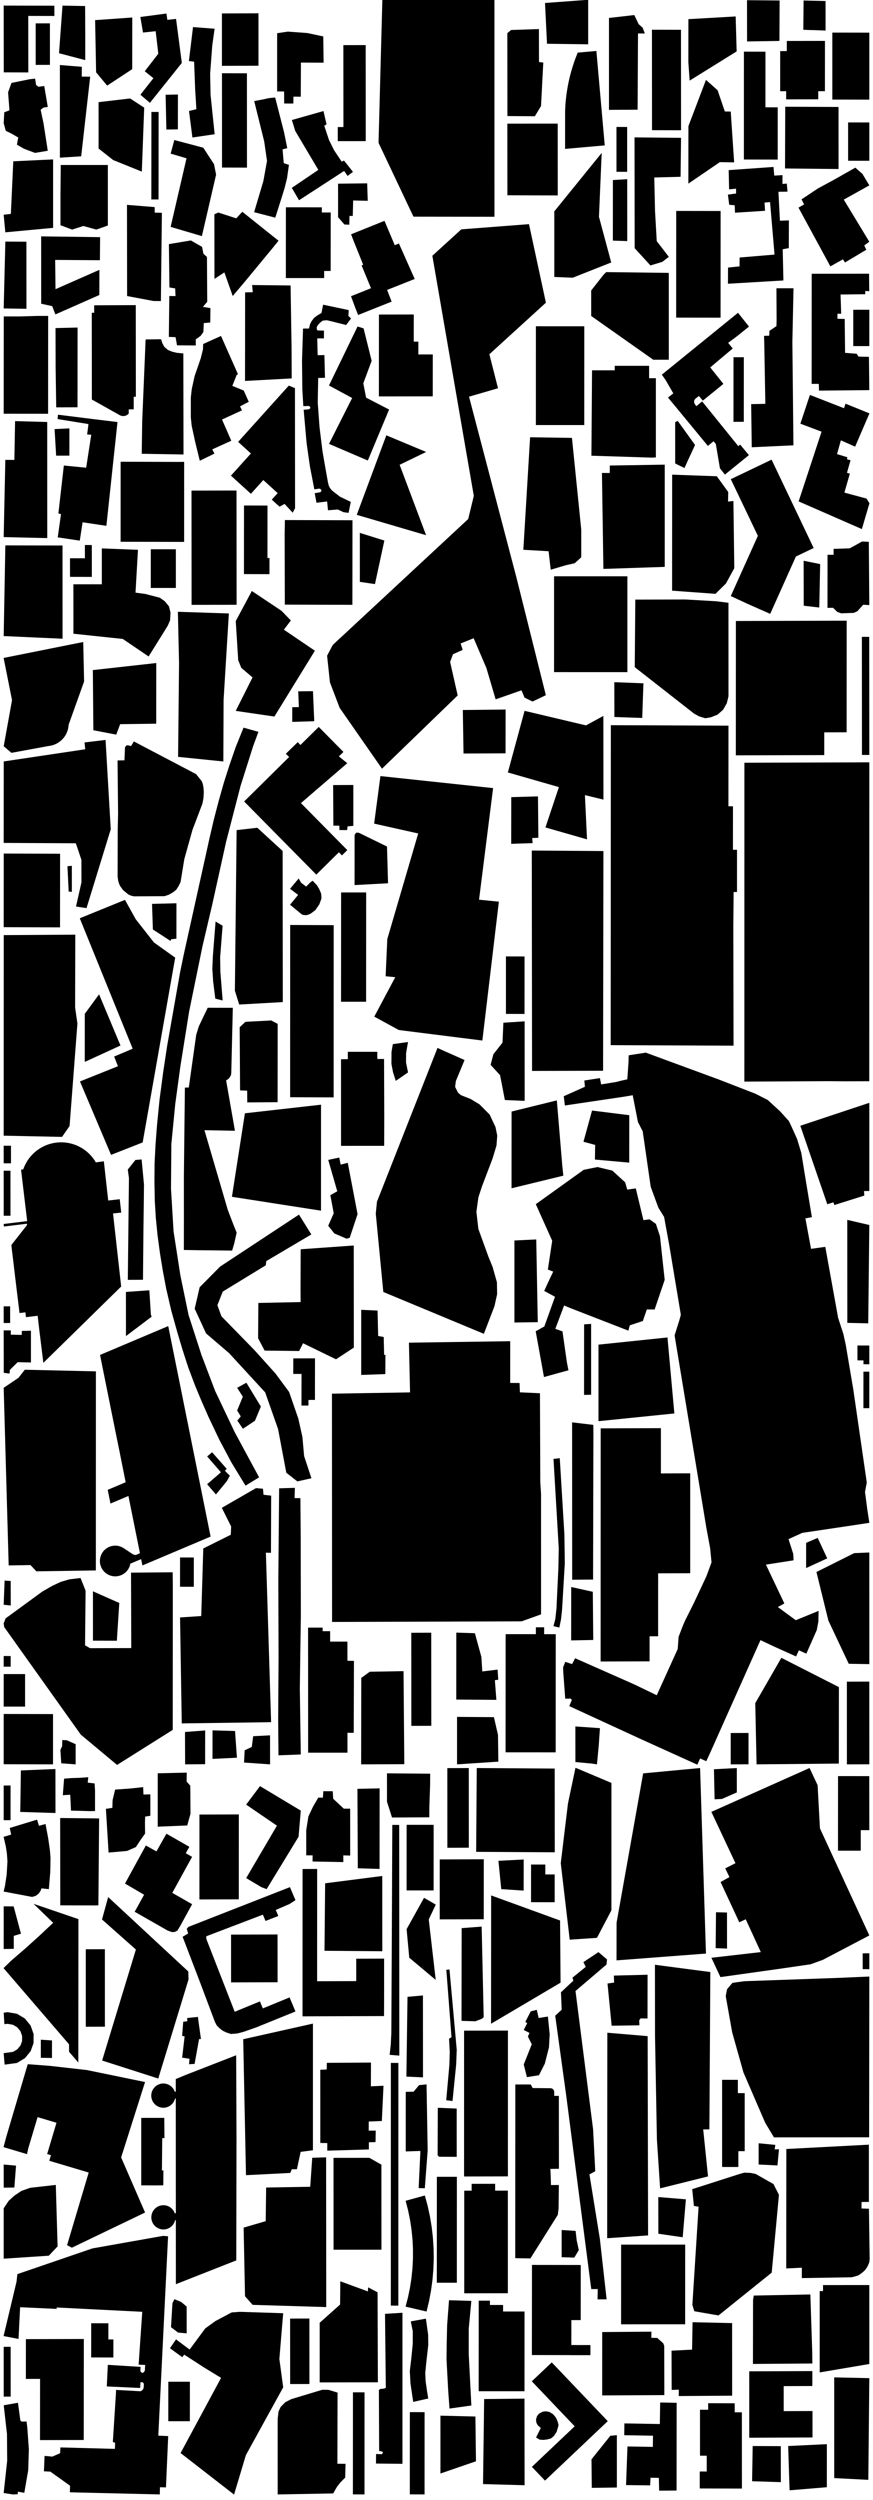 <svg xmlns="http://www.w3.org/2000/svg" version="1.1" width="592.5px" height="1695px">
  <polygon id="325738674" points="225.291,944.923 274.966,944.107 278.293,944.053 278.083,934.668 277.537,910.343 346.282,909.344 346.278,917.595 346.272,935.167 346.274,937.642 352.631,937.687 352.852,944.009 366.462,944.629 366.703,1005.252 367.205,1012.784 367.204,1022.008 367.209,1092.505 367.207,1094.566 359.664,1097.254 353.954,1099.288 225.378,1099.697 225.291,944.923 " moovel_rot="48.8" moovel_centroid="297.706,1012.567" moovel_centroidlatlon="-71.049,42.343"/>
  <polygon id="33537939" points="327.374,705.495 338.577,611.339 325.124,610.005 334.666,534.34 258.189,526.187 253.923,558.422 283.831,565.101 262.851,636.708 261.726,661.922 268.255,662.541 254.017,689.285 270.676,698.367 327.374,705.495 " moovel_rot="-76.5" moovel_centroid="298.304,616.876" moovel_centroidlatlon="-71.122,42.364"/>
  <polygon id="187595549" points="225.838,437.287 221.996,444.578 223.92,462.62 230.513,479.934 259.254,521.187 310.631,471.513 305.491,448.795 307.437,443.576 314.024,440.645 312.631,436.284 321.465,432.726 330.131,452.947 336.386,474.165 353.928,468.044 356.004,472.99 361.419,475.655 370.466,471.355 350.554,391.763 318.323,268.951 337.997,263.246 332.137,240.189 370.504,205.23 359.024,151.973 313.078,155.503 293.435,173.403 321.569,336.213 317.771,351.902 225.838,437.287 " moovel_rot="-38.3" moovel_centroid="306.786,359.626" moovel_centroidlatlon="-71.055,42.346"/>
  <polygon id="436004785" points="300.014,711.927 296.929,710.495 255.835,814.791 255.036,822.843 260.159,875.977 328.397,904.344 335.602,885.593 337.393,877.468 337.265,869.412 334.327,859.006 331.455,851.942 324.653,833.211 323.334,821.546 324.684,811.805 327.109,804.386 334.32,785.443 336.979,776.664 337.464,769.908 336.287,764.131 332.322,755.699 325.476,748.8 319.423,745.126 312.781,742.516 310.824,740.778 308.895,736.929 309.382,732.967 315.301,718.705 300.014,711.927 " moovel_rot="28.7" moovel_centroid="298.406,816.462" moovel_centroidlatlon="-70.957,42.347"/>
  <polygon id="138203062" points="280.605,146.895 335.587,146.973 335.573,-2.5 259.525,-1.063 256.913,96.832 280.605,146.895 " moovel_rot="-41.4" moovel_centroid="298.467,69.948" moovel_centroidlatlon="-71.043,42.344"/>
  <polygon id="249839415" points="453.374,269.521 480.439,302.333 484.293,299.151 485.819,301.008 488.613,317.493 491.984,321.79 508.279,308.577 502.326,301.43 501.1,302.521 476.527,272.151 472.637,275.395 471.368,273.747 471.103,272.711 471.182,271.428 471.93,270.364 474.357,268.488 477.009,271.649 490.968,260.294 482.032,249.108 497.289,236.279 494.207,232.473 500.421,227.781 508.345,221.429 500.88,212.074 449.18,254.026 451.669,257.558 456.982,266.712 453.374,269.521 " moovel_rot="24.8" moovel_centroid="479.549,264.854" moovel_centroidlatlon="-71,42.385"/>
  <polygon id="345612577" points="569.126,114.596 569.112,72.52 532.934,72.371 532.795,114.236 569.126,114.596 " moovel_rot="72.3" moovel_centroid="551.007,93.446" moovel_centroidlatlon="-71.137,42.36"/>
  <polygon id="41920131" points="369.893,2.018 371.255,29.676 399.19,30.038 399.19,-0.139 369.893,2.018 " moovel_rot="-24.7" moovel_centroid="385.083,15.272" moovel_centroidlatlon="-71.161,42.344"/>
  <polygon id="185698238" points="529.493,61.843 529.512,34.646 533.995,34.632 534.001,27.776 559.897,27.725 559.891,36.554 559.87,61.827 555.34,61.835 555.338,67.332 533.557,67.374 533.568,61.836 529.493,61.843 " moovel_rot="-66.0" moovel_centroid="545.024,47.281" moovel_centroidlatlon="-71.07,42.375"/>
  <polygon id="404481475" points="416.944,462.521 436.695,463.286 435.874,486.771 423.212,486.352 416.979,486.12 416.944,462.521 " moovel_rot="-28.2" moovel_centroid="426.618,474.592" moovel_centroidlatlon="-71.107,42.31"/>
  <polygon id="141395748" points="585.994,954.772 586.006,930.013 590,929.999 589.981,954.753 585.994,954.772 " moovel_rot="-55.2" moovel_centroid="587.995,942.381" moovel_centroidlatlon="-71.133,42.238"/>
  <polygon id="29869453" points="376.03,455.71 376.039,390.724 425.803,390.729 425.801,455.717 376.03,455.71 " moovel_rot="12.4" moovel_centroid="400.918,423.221" moovel_centroidlatlon="-71.051,42.358"/>
  <polygon id="29590842" points="458.909,215.346 458.941,143.016 489.078,143.058 489.047,215.388 458.909,215.346 " moovel_rot="6.6" moovel_centroid="473.994,179.202" moovel_centroidlatlon="-71.12,42.365"/>
  <polygon id="290697356" points="564.897,22.097 589.997,22.138 590,67.544 564.9,67.503 564.897,22.097 " moovel_rot="13.6" moovel_centroid="577.449,44.82" moovel_centroidlatlon="-71.132,42.352"/>
  <polygon id="102521151" points="456.146,400.482 456.187,321.824 486.506,322.906 494.251,333.605 494.115,340.085 497.762,339.669 498.357,385.255 492.677,395.635 485.592,402.627 456.146,400.482 " moovel_rot="-49.5" moovel_centroid="476.095,362.348" moovel_centroidlatlon="-71.067,42.336"/>
  <polygon id="292000219" points="505.19,733.338 521.095,733.26 562.343,733.044 573.25,733.135 589.972,733.082 589.978,686.24 589.979,674.548 589.992,574.418 589.995,566.525 590,516.871 505.218,517.127 505.19,733.338 " moovel_rot="-30.1" moovel_centroid="547.595,625.081" moovel_centroidlatlon="-71.03,42.368"/>
  <polygon id="409161380" points="406.185,963.58 412.941,962.892 416.619,962.523 457.684,958.334 453.011,906.806 406.189,911.681 406.187,961.472 406.185,963.58 " moovel_rot="-39.3" moovel_centroid="430.795,935.51" moovel_centroidlatlon="-71.054,42.362"/>
  <polygon id="117701254" points="468.064,54.651 499.962,34.848 499.286,11.152 467.216,12.983 467.184,42.229 468.064,54.651 " moovel_rot="-62.1" moovel_centroid="481.993,29.017" moovel_centroidlatlon="-71.095,42.339"/>
  <polygon id="228878566" points="494.542,115.351 524.97,113.185 525.49,119.076 531.084,118.725 531.046,124.731 533.992,124.459 534.481,129.951 528.313,130.02 529.331,149.648 535.418,149.429 535.352,168.239 531.219,168.98 531.699,190.159 494.057,192.385 494.119,181.412 501.926,180.602 501.965,174.596 525.667,172.615 522.638,137.024 518.888,137.346 519.226,142.925 498.852,144.215 498.629,139.183 494.92,138.857 494.023,131.957 499.589,131.197 499.551,127.92 494.845,128.38 494.542,115.351 " moovel_rot="-30.1" moovel_centroid="515.551,150.741" moovel_centroidlatlon="-71.1,42.338"/>
  <polygon id="141395721" points="375.622,1102.56 379.618,1103.496 380.784,1097.841 381.48,1091.349 383.328,1059.979 383.058,1040.446 379.913,988.671 375.65,989.145 379.221,1049.679 378.974,1063.122 377.664,1090.642 376.875,1097.782 375.622,1102.56 " moovel_rot="-28.9" moovel_centroid="379.864,1044.872" moovel_centroidlatlon="-71.134,42.239"/>
  <polygon id="96268219" points="589.655,367.37 590,410.271 585.844,410.023 581.887,414.433 579.423,415.536 570.898,415.844 568.157,414.833 565.417,412.081 561.614,412.139 561.637,376.155 565.775,376.138 565.763,372.131 576.69,371.788 585.099,367.144 589.655,367.37 " moovel_rot="41.0" moovel_centroid="576.094,392.34" moovel_centroidlatlon="-71.103,42.344"/>
  <polygon id="404478190" points="543.166,763.277 550.738,760.765 564.515,756.182 577.774,751.775 590,747.717 589.997,807.514 586.378,807.544 586.63,810.618 566.252,817.024 565.664,815.171 561.476,816.482 543.166,763.277 " moovel_rot="-16.8" moovel_centroid="570.907,781.993" moovel_centroidlatlon="-71.103,42.323"/>
  <polygon id="325738690" points="497.807,286.01 497.827,242.22 504.829,242.205 504.804,285.987 497.807,286.01 " moovel_rot="-35.3" moovel_centroid="501.317,264.103" moovel_centroidlatlon="-71.036,42.345"/>
  <polygon id="228878550" points="462.175,20.195 442.472,20.151 442.519,88.265 462.222,88.31 462.175,20.195 " moovel_rot="62.5" moovel_centroid="452.347,54.23" moovel_centroidlatlon="-71.102,42.338"/>
  <polygon id="327673955" points="408.368,103.68 376.203,143.305 376.206,187.79 388.717,188.294 414.836,177.958 406.514,146.999 408.368,103.68 " moovel_rot="-66.1" moovel_centroid="394.035,154.805" moovel_centroidlatlon="-71.101,42.347"/>
  <polygon id="80792082" points="504.868,108.152 504.889,35.016 519.511,35.041 519.499,72.757 527.824,72.778 527.815,108.198 504.868,108.152 " moovel_rot="11.5" moovel_centroid="514.668,75.678" moovel_centroidlatlon="-71.142,42.363"/>
  <polygon id="200984269" points="414.583,491.682 494.414,492.012 494.394,526.831 494.384,537.889 494.382,546.666 497.457,546.674 497.443,576.147 500.21,576.155 500.19,604.816 497.908,604.806 497.706,627.623 497.851,708.977 414.467,708.633 414.512,624.701 414.532,590.367 414.583,491.682 " moovel_rot="49.5" moovel_centroid="455.886,601.176" moovel_centroidlatlon="-71.026,42.376"/>
  <polygon id="317642900" points="574.782,1196.25 574.77,1140.179 589.99,1140.137 590,1196.214 574.782,1196.25 " moovel_rot="-69.9" moovel_centroid="582.386,1168.194" moovel_centroidlatlon="-71.069,42.3"/>
  <polygon id="325738680" points="409.526,385.729 408.534,320.662 413.824,320.699 413.867,315.636 451.157,315.033 451.154,384.348 409.526,385.729 " moovel_rot="-42.1" moovel_centroid="430.21,350.356" moovel_centroidlatlon="-71.041,42.344"/>
  <polygon id="75801544" points="346.959,572.119 346.997,540.471 365.119,539.948 365.391,568.02 361.215,568.208 361.474,571.657 346.959,572.119 " moovel_rot="-66.0" moovel_centroid="355.941,555.721" moovel_centroidlatlon="-71.012,42.381"/>
  <polygon id="406344075" points="575.605,108.985 575.602,83.006 589.997,83.034 590,109.013 575.605,108.985 " moovel_rot="74.0" moovel_centroid="582.801,96.009" moovel_centroidlatlon="-71.062,42.346"/>
  <polygon id="377541137" points="363.638,816.455 396.141,793.159 405.499,791.263 415.572,793.675 424.283,801.621 425.719,806.561 431.494,805.738 436.698,827.276 440.859,826.71 445.148,829.804 447.921,838.176 451.123,867.759 444.295,887.848 439.001,887.819 436.306,895.64 427.429,898.586 426.471,902.197 387.35,887.002 382.861,885.134 376.883,900.984 381.747,902.678 384.751,923.696 385.812,929.064 369.198,933.644 363.575,902.621 369.444,899.341 376.676,879.222 369.341,875.255 371.922,869.626 375.453,862.161 371.829,860.787 374.774,841.243 363.638,816.455 " moovel_rot="-94.1" moovel_centroid="405.805,852.797" moovel_centroidlatlon="-71.172,42.273"/>
  <polygon id="117701255" points="530.308,1124.022 512.587,1154.768 513.483,1196.25 569.306,1195.727 569.364,1143.878 530.308,1124.022 " moovel_rot="-32.2" moovel_centroid="541.123,1165.279" moovel_centroidlatlon="-71.096,42.339"/>
  <polygon id="29842313" points="522.73,416.206 507.583,409.524 495.974,404.139 514.362,363.314 506.347,346.522 495.981,324.897 523.671,311.654 552.226,371.559 540.173,377.322 522.73,416.206 " moovel_rot="10.5" moovel_centroid="521.523,363.76" moovel_centroidlatlon="-71.065,42.365"/>
  <polygon id="41920132" points="343.108,510.774 314.594,510.891 314.109,481.397 343.153,481.059 343.108,510.774 " moovel_rot="-22.6" moovel_centroid="328.758,495.984" moovel_centroidlatlon="-71.161,42.344"/>
  <polygon id="41920136" points="467.188,124.504 467.224,85.514 479.142,54.171 487.027,61.176 491.941,75.581 495.947,75.644 498.26,110.083 488.548,109.93 467.188,124.504 " moovel_rot="-89.1" moovel_centroid="481.37,90.885" moovel_centroidlatlon="-71.166,42.334"/>
  <polygon id="337489367" points="335.224,1164.244 310.195,1164.069 310.191,1196.255 338.232,1194.412 337.981,1176.265 335.224,1164.244 " moovel_rot="80.1" moovel_centroid="323.72,1180.005" moovel_centroidlatlon="-71.101,42.349"/>
  <polygon id="402025631" points="545.394,0.355 560.302,0.695 560.309,20.722 552.458,20.419 549.423,20.373 545.201,20.187 545.394,0.355 " moovel_rot="61.2" moovel_centroid="552.811,10.512" moovel_centroidlatlon="-71.023,42.337"/>
  <polygon id="395855217" points="589.937,431.794 590,511.871 585.008,511.856 584.948,431.786 589.937,431.794 " moovel_rot="59.7" moovel_centroid="587.473,471.831" moovel_centroidlatlon="-71.09,42.333"/>
  <polygon id="401119762" points="554.954,1042.703 547.117,1046.075 547.107,1063.166 561.437,1056.593 554.954,1042.703 " moovel_rot="67.3" moovel_centroid="552.797,1052.904" moovel_centroidlatlon="-71.115,42.309"/>
  <polygon id="181031026" points="413.307,12.17 430.503,10.207 432.348,14.091 433.424,16.365 436.145,18.766 437.636,22.698 433.008,22.694 432.736,74.375 413.312,74.49 413.307,12.17 " moovel_rot="61.6" moovel_centroid="423.291,42.47" moovel_centroidlatlon="-71.092,42.337"/>
  <polygon id="229090983" points="378.539,132.512 344.373,132.403 344.331,83.835 378.506,83.812 378.539,132.512 " moovel_rot="-38.0" moovel_centroid="361.445,108.139" moovel_centroidlatlon="-71.105,42.339"/>
  <polygon id="41920140" points="349.139,841.059 349.138,896.676 364.986,896.448 363.95,840.349 349.139,841.059 " moovel_rot="-65.1" moovel_centroid="356.818,868.946" moovel_centroidlatlon="-71.167,42.339"/>
  <polygon id="448610063" points="576.034,1128.057 590,1128.295 589.995,1052.6 579.743,1053.036 554.112,1065.839 562.213,1098.764 576.034,1128.057 " moovel_rot="-66.0" moovel_centroid="576.132,1087.872" moovel_centroidlatlon="-71.024,42.381"/>
  <polygon id="402034470" points="479.428,1068.739 482.909,1059.297 481.966,1049.715 479.386,1035.757 457.838,905.396 460.971,895.449 462.081,891.472 454.224,844.284 450.732,825.125 446.828,818.824 441.636,804.679 436.205,767.041 432.984,760.811 429.417,742.57 423.539,743.57 383.374,749.531 382.615,743.263 396.973,736.847 396.586,732.584 407.16,730.967 407.985,735.249 418.109,733.609 421.62,732.703 425.748,731.805 426.592,719.731 426.661,715.499 438.295,713.7 487.733,731.874 512.695,741.55 521.066,745.816 529.47,753.508 535.437,760.137 537.479,764.469 540.972,772.23 543.82,781.606 547.257,802.623 551.021,825.254 546.612,826.069 550.447,846.722 560.122,845.372 568.831,893.504 572.396,904.437 574.049,912.035 579.126,942.068 588.279,1005.159 587.078,1011.562 588.616,1023.325 590.024,1032.486 579.251,1034.129 544.521,1039.292 535.173,1043.535 538.395,1053.623 538.581,1057.912 519.823,1060.833 532.333,1087.162 527.918,1089.586 540.071,1098.521 555.573,1092.192 555.436,1099.377 554.355,1105.157 547.241,1121.226 542.221,1118.906 540.291,1123.099 525.912,1116.635 516.13,1112.028 512.52,1120.104 495.176,1158.901 481.983,1188.414 479.338,1194.118 475.162,1192.239 473.262,1196.476 434.788,1179.05 386.36,1156.763 388.085,1152.589 387.365,1151.674 383.615,1151.721 382.313,1134.204 382.161,1130.445 383.666,1126.745 388.261,1128.277 390.337,1124.301 430.398,1142.005 445.727,1149.392 459.956,1118.055 460.562,1109.797 463.377,1102.429 465.038,1098.602 471.114,1086.472 479.428,1068.739 " moovel_rot="-33.9" moovel_centroid="500.583,941.42" moovel_centroidlatlon="-71.063,42.328"/>
  <polygon id="29630562" points="401.237,196.948 401.25,214.242 443.356,243.907 453.916,243.898 453.902,185.019 411.416,184.488 409.626,186.27 401.237,196.948 " moovel_rot="0" moovel_centroid="431.258,209.888" moovel_centroidlatlon="-71.105,42.339"/>
  <polygon id="184389456" points="344.326,22.458 346.892,20.339 365.761,19.699 365.813,42.042 368.725,42.411 368.645,43.97 368.177,52.949 367.198,71.847 363.016,78.822 344.384,78.692 344.326,22.458 " moovel_rot="-29.1" moovel_centroid="355.663,49.64" moovel_centroidlatlon="-71.039,42.35"/>
  <polygon id="29681236" points="401.39,308.975 401.812,251.083 417.21,251.079 417.205,248.036 440.538,248.035 440.552,256.419 445.134,256.416 445.133,310.132 442.383,310.276 401.39,308.975 " moovel_rot="49.3" moovel_centroid="423.415,279.827" moovel_centroidlatlon="-71.109,42.336"/>
  <polygon id="317748040" points="579.097,234.664 579.107,210.011 590,210.014 589.99,234.667 579.097,234.664 " moovel_rot="-89.6" moovel_centroid="584.549,222.339" moovel_centroidlatlon="-71.04,42.333"/>
  <polygon id="228319251" points="396.431,897.909 401.184,897.614 401.187,945.664 396.392,945.763 396.431,897.909 " moovel_rot="-37.7" moovel_centroid="398.8,921.772" moovel_centroidlatlon="-71.105,42.34"/>
  <polygon id="102665169" points="556.036,411.911 545.485,410.69 545.424,380.191 556.633,382.461 556.036,411.911 " moovel_rot="-62.2" moovel_centroid="550.867,396.156" moovel_centroidlatlon="-71.089,42.339"/>
  <polygon id="373170673" points="529.119,0.35 529.001,27.763 507.032,28.101 506.988,0.144 529.119,0.35 " moovel_rot="-89.0" moovel_centroid="517.999,14.073" moovel_centroidlatlon="-71.159,42.345"/>
  <polygon id="345612617" points="425.686,121.495 415.968,122.075 415.941,163.139 425.711,163.464 425.686,121.495 " moovel_rot="-18.7" moovel_centroid="420.844,142.561" moovel_centroidlatlon="-71.137,42.361"/>
  <polygon id="41920125" points="342.656,745.839 356.089,746.401 356.063,692.464 341.645,693.419 341.06,706.896 334.864,714.758 332.973,721.968 339.398,728.985 342.656,745.839 " moovel_rot="-75.3" moovel_centroid="347.341,719.491" moovel_centroidlatlon="-71.163,42.344"/>
  <polygon id="250053412" points="343.167,1107.976 343.153,1142.151 343.126,1188.094 377.138,1188.109 377.179,1107.992 369.309,1107.993 369.315,1103.32 363.703,1103.319 363.697,1107.983 343.167,1107.976 " moovel_rot="1.3" moovel_centroid="360.214,1147.639" moovel_centroidlatlon="-71.036,42.339"/>
  <polygon id="29650708" points="410.438,98.572 383.517,100.961 383.535,74.981 383.682,72.016 383.817,70.053 383.996,68.091 384.193,66.121 384.442,64.168 384.718,62.214 385.032,60.263 385.372,58.321 385.753,56.39 386.162,54.458 386.606,52.54 387.088,50.626 387.602,48.718 388.141,46.819 388.725,44.94 389.337,43.058 389.972,41.197 390.651,39.336 391.362,37.501 392.098,35.675 404.761,34.549 410.438,98.572 " moovel_rot="-22.9" moovel_centroid="396.396,70.718" moovel_centroidlatlon="-71.059,42.351"/>
  <polygon id="304374263" points="356.008,648.492 354.267,648.488 343.379,648.466 343.373,687.434 355.996,687.47 356.008,648.492 " moovel_rot="70.4" moovel_centroid="349.69,667.964" moovel_centroidlatlon="-71.071,42.365"/>
  <polygon id="228318359" points="390.519,1194.689 401.544,1195.705 405.158,1196.264 406.372,1183.394 407.175,1171.698 390.501,1170.552 390.519,1194.689 " moovel_rot="-33.8" moovel_centroid="398.419,1183.006" moovel_centroidlatlon="-71.11,42.338"/>
  <polygon id="404481471" points="510.198,303.253 510.108,295.569 509.811,274.01 519.439,273.806 518.708,233.087 518.554,227.721 522.102,227.602 522.208,224.312 526.962,221.12 527.071,217.155 526.964,195.443 538.546,195.451 537.777,231.831 538.497,301.955 534.723,302.104 513.251,303.113 510.198,303.253 " moovel_rot="-28.1" moovel_centroid="527.437,258.292" moovel_centroidlatlon="-71.107,42.309"/>
  <polygon id="250229178" points="575.074,896.918 575.039,827.074 581.687,828.632 590,830.565 589.266,897.238 581.672,897.067 575.074,896.918 " moovel_rot="-18.8" moovel_centroid="582.292,862.637" moovel_centroidlatlon="-71.047,42.308"/>
  <polygon id="311432386" points="309.665,1152.312 309.688,1106.923 316.021,1107.133 322.305,1107.34 326.708,1123.413 327.325,1133.26 337.708,1132.006 338.156,1138.872 335.866,1139.187 336.886,1152.533 309.665,1152.312 " moovel_rot="-43.0" moovel_centroid="320.888,1133.124" moovel_centroidlatlon="-71.115,42.312"/>
  <polygon id="325738695" points="359.776,296.474 388.181,296.893 394.485,359.009 394.494,377.856 390.028,381.887 384.143,383.196 373.778,386.271 372.327,373.731 355.185,372.77 359.776,296.474 " moovel_rot="51.3" moovel_centroid="375.297,340.209" moovel_centroidlatlon="-71.041,42.346"/>
  <polygon id="320437262" points="431.188,406.541 465.223,406.455 486.364,407.68 494.404,408.701 494.422,472.098 493.279,476.814 490.8,481.167 487.048,484.51 482.54,486.312 478.688,486.987 474.451,485.705 471.082,483.853 430.801,452.338 431.188,406.541 " moovel_rot="51.5" moovel_centroid="465.215,441.328" moovel_centroidlatlon="-71.092,42.268"/>
  <polygon id="75801554" points="458.228,286.207 458.243,314.246 464.547,317.337 467.152,311.574 471.734,301.708 460.008,285.413 458.228,286.207 " moovel_rot="82.9" moovel_centroid="463.244,302.356" moovel_centroidlatlon="-71.012,42.383"/>
  <polygon id="325738698" points="407.634,1126.516 407.678,968.441 448.552,968.293 448.553,999.002 468.442,998.935 468.437,1066.664 446.666,1066.734 446.66,1109.407 440.869,1109.425 440.868,1126.406 407.634,1126.516 " moovel_rot="-40.7" moovel_centroid="432.998,1043.195" moovel_centroidlatlon="-71.044,42.34"/>
  <polygon id="312345068" points="418.402,116.476 418.4,105.274 418.389,86.072 425.652,86.089 425.659,116.5 418.402,116.476 " moovel_rot="42.3" moovel_centroid="422.026,101.282" moovel_centroidlatlon="-71.153,42.286"/>
  <polygon id="87792267" points="402.529,1070.962 395.315,1070.999 388.333,1071.09 388.285,964.368 402.681,966.081 402.748,971.874 402.717,983.011 402.691,992.368 402.67,1003.687 402.644,1013.814 402.614,1024.412 402.597,1034.128 402.572,1045.387 402.547,1055.514 402.522,1066.411 402.529,1070.962 " moovel_rot="78.5" moovel_centroid="395.45,1017.945" moovel_centroidlatlon="-71.089,42.342"/>
  <polygon id="187745722" points="387.676,1076 402.334,1079.253 402.638,1111.919 387.64,1112.216 387.676,1076 " moovel_rot="5.9" moovel_centroid="394.944,1094.903" moovel_centroidlatlon="-71.06,42.352"/>
  <polygon id="181013536" points="401.807,752.962 427.089,756.112 427.066,788.282 403.778,786.193 403.932,776.269 395.995,774.127 401.807,752.962 " moovel_rot="48.3" moovel_centroid="413.558,770.346" moovel_centroidlatlon="-71.084,42.338"/>
  <polygon id="422940763" points="589.995,915.249 590,924.999 586.035,924.984 586.033,922.359 581.941,922.345 581.938,912.261 589.99,912.285 589.995,915.249 " moovel_rot="57.6" moovel_centroid="586.2,918.039" moovel_centroidlatlon="-71.087,42.321"/>
  <polygon id="292338443" points="499.443,421.049 574.635,420.832 574.602,496.503 559.419,496.547 559.414,511.963 548.384,511.991 504.491,512.118 499.406,512.137 499.443,421.049 " moovel_rot="-32.3" moovel_centroid="535.959,465.147" moovel_centroidlatlon="-71.034,42.345"/>
  <polygon id="29933813" points="363.693,288.185 363.709,221.206 396.557,221.219 396.541,288.198 363.693,288.185 " moovel_rot="52.3" moovel_centroid="380.125,254.702" moovel_centroidlatlon="-71.109,42.34"/>
  <polygon id="201018222" points="542.023,339.953 584.936,358.722 590.102,341.223 588.107,338.039 573.106,333.997 573.34,333.109 576.784,321.112 574.831,320.58 577.257,312.072 574.761,311.373 575.161,310.047 568.088,307.881 570.702,298.567 575.333,300.604 580.359,302.846 588.119,284.833 590.099,280.281 573.864,273.704 572.817,276.78 549.686,267.756 544.27,284.071 543.211,287.26 556.196,292.168 557.587,292.698 542.023,339.953 " moovel_rot="-83.7" moovel_centroid="565.633,312.616" moovel_centroidlatlon="-71.137,42.358"/>
  <polygon id="345236172" points="590.007,125.686 585.344,117.923 580.51,113.678 565.378,122.225 555.011,127.832 544.002,135.166 545.741,138.587 541.928,140.785 563.575,180.611 572.108,175.814 573.483,177.977 587.939,169.338 586.574,166.397 589.987,163.892 572.668,135.341 590.007,125.686 " moovel_rot="52.1" moovel_centroid="567.471,147.724" moovel_centroidlatlon="-71.134,42.354"/>
  <polygon id="117699201" points="409.505,485.4 409.556,542.144 396.983,539.104 398.406,569.101 370.187,561.019 379.318,533.66 344.68,523.732 356.024,481.959 397.722,491.824 409.505,485.4 " moovel_rot="-54.2" moovel_centroid="381.733,519.117" moovel_centroidlatlon="-71.102,42.347"/>
  <polygon id="265142462" points="382.336,797.125 381.633,790.487 377.92,746.073 347.195,753.637 347.179,805.669 382.336,797.125 " moovel_rot="-21.6" moovel_centroid="363.655,776.199" moovel_centroidlatlon="-71.07,42.362"/>
  <polygon id="345612599" points="589.743,241.933 582.699,241.779 581.399,239.853 573.558,239.238 573.293,216.246 568.337,216.123 568.416,212.736 570.907,212.684 570.483,199.688 587.191,199.495 587.244,197.281 589.952,197.424 589.817,185.574 550.896,185.616 550.862,260.295 555.708,260.255 555.871,264.842 590,264.51 589.743,241.933 " moovel_rot="-18.0" moovel_centroid="567.139,226.698" moovel_centroidlatlon="-71.136,42.362"/>
  <polygon id="325738677" points="361.104,726.107 360.92,576.676 409.537,577.024 409.532,582.895 409.309,725.99 361.104,726.107 " moovel_rot="-41.5" moovel_centroid="385.206,651.342" moovel_centroidlatlon="-71.043,42.343"/>
  <polygon id="375532456" points="441.453,179.979 449.515,177.545 453.934,174.151 445.724,163.48 444.554,142.812 444.053,120.337 461.909,119.863 462.217,93.456 430.654,93.151 430.74,168.273 441.453,179.979 " moovel_rot="48.9" moovel_centroid="442.596,128.757" moovel_centroidlatlon="-71.075,42.306"/>
  <polygon id="410121168" points="508.012,1196.215 495.923,1196.25 495.935,1174.997 508.023,1174.962 508.012,1196.215 " moovel_rot="-37.4" moovel_centroid="501.973,1185.606" moovel_centroidlatlon="-71.122,42.293"/>
  <polygon id="422073330" points="7.1,793.764 2.5,793.748 2.516,824.276 7.116,824.293 7.1,793.764 " moovel_rot="52.2" moovel_centroid="4.808,809.02" moovel_centroidlatlon="-71.103,42.277"/>
  <polygon id="49683620" points="2.543,634.023 51.101,633.706 50.979,683.128 52.544,693.971 47.227,763.459 42.105,770.823 22.956,770.43 2.5,770.002 2.543,634.023 " moovel_rot="-55.7" moovel_centroid="26.418,701.042" moovel_centroidlatlon="-71.137,42.365"/>
  <polygon id="75801528" points="120.721,87.715 112.909,87.835 112.403,64.24 120.762,64.075 120.721,87.715 " moovel_rot="-7.5" moovel_centroid="116.699,75.833" moovel_centroidlatlon="-71.012,42.382"/>
  <polygon id="93458629" points="231.459,679.188 248.468,679.199 248.515,605.097 231.505,605.086 231.459,679.188 " moovel_rot="-89.4" moovel_centroid="239.987,642.142" moovel_centroidlatlon="-71.096,42.348"/>
  <polygon id="406085553" points="102.336,372.403 119.354,372.403 119.354,398.64 102.336,398.64 102.336,372.403 " moovel_rot="0" moovel_centroid="110.845,385.521" moovel_centroidlatlon="-71.114,42.303"/>
  <polygon id="236579254" points="175.341,883.412 175.174,907.337 179.602,915.716 203.026,916 205.699,910.746 228.033,921.625 240.148,913.676 240.08,844.466 204.133,847.005 204.046,848.354 203.971,875.165 204.025,882.814 175.341,883.412 " moovel_rot="-30.6" moovel_centroid="213.817,885.973" moovel_centroidlatlon="-71.027,42.366"/>
  <polygon id="34256280" points="236.676,210.257 219.282,206.577 218.203,212.193 215.562,213.743 213.134,215.548 211.477,217.749 210.432,219.809 209.708,222.734 205.674,222.761 204.974,244.452 205.194,264.087 205.864,275.385 209.522,275.232 210.259,275.61 210.691,276.347 210.191,277.214 209.577,277.517 206.084,277.81 208.111,300.614 210.321,316.149 213.342,331.791 216.724,331.276 217.621,331.605 218.12,332.367 217.981,333.226 217.325,333.728 213.587,334.395 214.794,340.864 222.022,340.004 222.602,345.975 229.236,345.435 233.103,347.258 236.555,347.749 238.09,340.286 230.802,336.792 226.86,333.783 225.225,332.473 223.929,330.848 223.107,329.185 222.534,326.796 220.628,316.077 218.887,306.048 216.87,289.679 215.637,272.869 215.966,256.263 220.554,256.151 220.177,240.732 215.59,240.844 215.481,236.419 215.311,229.429 219.841,229.444 219.878,224.151 215.734,224.063 215.327,223.83 215.047,223.297 214.977,222.605 214.975,221.732 215.965,220.142 217.3,218.696 219.171,217.345 221.999,217.141 234.945,220.353 238.244,215.907 236.459,214.213 236.676,210.257 " moovel_rot="-1.4" moovel_centroid="216.275,274.517" moovel_centroidlatlon="-71.053,42.307"/>
  <polygon id="290705812" points="36.896,3.867 36.904,10.834 19.185,10.794 19.227,49.115 10.883,49.087 2.55,49.067 2.5,3.78 36.896,3.867 " moovel_rot="39.9" moovel_centroid="13.277,23.759" moovel_centroidlatlon="-71.136,42.347"/>
  <polygon id="325738683" points="63.014,454.32 106.054,449.542 106.018,490.673 81.545,490.998 78.891,498.091 63.365,495.113 63.014,454.32 " moovel_rot="48.9" moovel_centroid="84.33,472.592" moovel_centroidlatlon="-71.04,42.345"/>
  <polygon id="228318185" points="41.212,114.755 41.202,111.866 73.191,111.865 73.2,152.908 65.385,155.663 56.561,153.219 48.951,155.669 41.047,152.718 41.047,132.151 41.212,114.755 " moovel_rot="-40.7" moovel_centroid="57.154,133.132" moovel_centroidlatlon="-71.11,42.337"/>
  <polygon id="29650649" points="142.932,1041.825 96.658,1061.386 95.785,1057.094 88.455,1060.191 88.323,1060.836 88.228,1061.193 88.122,1061.532 88.01,1061.883 87.876,1062.218 87.74,1062.559 87.592,1062.881 87.422,1063.209 87.255,1063.53 87.062,1063.842 86.872,1064.147 86.663,1064.452 86.45,1064.741 86.221,1065.023 85.983,1065.302 85.731,1065.568 85.484,1065.822 85.21,1066.072 84.938,1066.316 84.654,1066.54 84.37,1066.765 84.075,1066.97 83.773,1067.166 83.455,1067.355 83.142,1067.532 82.823,1067.7 82.498,1067.857 82.158,1068.002 81.824,1068.135 81.473,1068.26 81.124,1068.358 80.782,1068.459 80.421,1068.538 80.071,1068.613 79.717,1068.673 79.352,1068.714 78.986,1068.755 78.62,1068.774 78.258,1068.78 77.893,1068.771 77.531,1068.755 77.171,1068.734 76.81,1068.69 76.454,1068.634 76.092,1068.569 75.738,1068.484 75.386,1068.394 75.039,1068.291 74.697,1068.176 74.36,1068.048 74.023,1067.899 73.693,1067.753 73.36,1067.591 73.051,1067.417 72.737,1067.234 72.427,1067.038 72.133,1066.827 71.836,1066.6 71.553,1066.386 71.282,1066.141 71.009,1065.902 70.757,1065.636 70.502,1065.376 70.269,1065.11 70.035,1064.822 69.82,1064.535 69.602,1064.232 69.4,1063.935 69.214,1063.623 69.039,1063.309 68.869,1062.982 68.716,1062.662 68.573,1062.317 68.446,1061.978 68.32,1061.64 68.209,1061.286 68.113,1060.946 68.032,1060.59 67.959,1060.237 67.903,1059.869 67.852,1059.511 67.829,1059.156 67.803,1058.786 67.801,1058.426 67.794,1058.056 67.812,1057.696 67.849,1057.337 67.886,1056.977 67.944,1056.613 68.009,1056.257 68.093,1055.902 68.182,1055.557 68.294,1055.206 68.405,1054.854 68.531,1054.516 68.673,1054.185 68.824,1053.857 68.994,1053.529 69.158,1053.214 69.353,1052.896 69.543,1052.591 69.748,1052.298 69.965,1051.997 70.195,1051.714 70.43,1051.442 70.682,1051.176 70.931,1050.916 71.203,1050.672 71.473,1050.434 71.753,1050.194 72.043,1049.979 72.333,1049.764 72.642,1049.571 72.961,1049.382 73.274,1049.205 73.593,1049.038 73.918,1048.88 74.257,1048.735 74.591,1048.603 74.938,1048.49 75.284,1048.376 75.633,1048.279 75.994,1048.2 76.345,1048.124 76.698,1048.065 77.064,1048.024 77.429,1047.983 77.793,1047.97 78.157,1047.958 78.514,1047.963 78.885,1047.982 79.234,1048.007 79.603,1048.054 79.961,1048.104 80.312,1048.172 80.669,1048.25 81.029,1048.344 81.376,1048.446 81.716,1048.568 82.053,1048.695 82.393,1048.839 82.722,1048.985 83.042,1049.156 83.362,1049.327 83.679,1049.504 86.371,1051.286 89.508,1053.361 89.891,1053.593 90.255,1053.796 90.63,1053.975 91.015,1054.129 91.442,1054.249 91.803,1054.293 92.161,1054.271 92.503,1054.192 92.835,1054.065 93.153,1053.876 94.987,1053.099 92.083,1038.701 87.164,1014.283 74.981,1019.423 73.103,1010.126 85.289,1004.979 83.427,995.689 81.162,984.352 78.67,972.126 76.681,962.281 67.89,918.66 114.172,899.103 121.572,935.801 123.081,943.303 125.097,953.325 126.92,962.37 142.932,1041.825 " moovel_rot="-68.2" moovel_centroid="103.729,984.605" moovel_centroidlatlon="-71.059,42.363"/>
  <polygon id="151182330" points="148.124,144.085 160.332,148.035 164.447,143.585 189.034,163.215 184.931,168.294 166.287,190.834 157.953,200.715 152.284,184.692 145.552,189.107 145.507,145.287 148.124,144.085 " moovel_rot="40.8" moovel_centroid="162.473,168.146" moovel_centroidlatlon="-71.057,42.327"/>
  <polygon id="220526028" points="114.634,165.519 114.989,194.891 118.895,195.574 119.132,200.743 114.917,200.685 114.594,228.428 119.164,228.594 120.128,234.141 132.864,234.232 132.869,230.096 136.133,227.751 138.033,225.127 138.312,219.046 142.709,218.667 142.813,208.897 137.724,208.067 140.645,204.615 140.463,174.223 138.056,172.052 137.151,167.406 129.523,163.022 122.679,164.169 114.634,165.519 " moovel_rot="-54.1" moovel_centroid="127.526,198.316" moovel_centroidlatlon="-71.085,42.336"/>
  <polygon id="237887931" points="2.5,902.015 7.36,902.036 7.308,904.919 14.753,905.088 14.815,902.388 20.995,902.25 20.995,923.786 12.016,923.554 6.672,928.83 6.497,931.3 2.544,930.775 2.5,902.015 " moovel_rot="-36.5" moovel_centroid="11.146,914.833" moovel_centroidlatlon="-71.109,42.337"/>
  <polygon id="117853075" points="100.864,445.097 83.337,433.21 49.814,429.672 49.834,423.935 49.814,396.15 69.105,396.15 69.109,371.837 93.637,372.769 91.974,401.822 98.518,402.683 108.443,405.256 111.9,407.699 114.69,411.138 115.75,415.434 115.42,420.632 113.867,424.22 100.864,445.097 " moovel_rot="-82.5" moovel_centroid="81.445,410.137" moovel_centroidlatlon="-71.057,42.355"/>
  <polygon id="29636797" points="260.735,776.89 231.458,776.895 231.449,718.152 236.07,718.146 236.063,713.136 256.076,713.126 256.08,718.001 260.658,717.995 260.796,756.687 260.735,776.89 " moovel_rot="-38.5" moovel_centroid="246.1,745.767" moovel_centroidlatlon="-71.103,42.339"/>
  <polygon id="82576306" points="222.77,786.426 228.906,807.706 224.205,810.33 226.494,822.611 222.758,831.065 226.886,836.269 235.196,839.854 237.352,839.234 242.677,823.202 236.032,788.393 231.211,789.63 230.244,784.826 222.77,786.426 " moovel_rot="-44.6" moovel_centroid="232.53,813.971" moovel_centroidlatlon="-71.071,42.382"/>
  <polygon id="345605329" points="177.054,953.651 173.035,963.284 164.864,968.723 161.07,963.181 163.402,960.316 160.951,956.324 164.797,946.982 160.961,940.95 167.213,937.494 177.054,953.651 " moovel_rot="41.0" moovel_centroid="168.108,953.72" moovel_centroidlatlon="-71.131,42.363"/>
  <polygon id="345605340" points="219.545,75.292 198.089,81.37 200.379,88.78 216.038,115.172 198.043,127.373 202.954,135.772 233.574,115.899 235.895,119.288 239.564,116.533 233.449,108.829 231.931,109.625 226.756,101.892 223.251,94.829 220.072,85.244 221.615,84.309 219.545,75.292 " moovel_rot="55.6" moovel_centroid="215.622,104.244" moovel_centroidlatlon="-71.129,42.362"/>
  <polygon id="148645113" points="202.407,468.724 212.41,468.618 213.273,488.995 198.345,489.447 198.354,479.485 202.831,479.417 202.407,468.724 " moovel_rot="1.2" moovel_centroid="206.505,479.944" moovel_centroidlatlon="-71.071,42.361"/>
  <polygon id="345608357" points="86.18,138.893 86.267,200.724 104.136,204.083 109.2,204.125 109.874,144.285 104.992,144.173 104.97,140.418 86.18,138.893 " moovel_rot="6.5" moovel_centroid="97.835,171.497" moovel_centroidlatlon="-71.119,42.363"/>
  <polygon id="348409067" points="47.088,290.437 37.046,290.94 38.106,308.948 47.088,308.927 47.088,290.437 " moovel_rot="69.5" moovel_centroid="42.346,299.641" moovel_centroidlatlon="-71.13,42.362"/>
  <polygon id="213494400" points="57.525,719.996 81.776,708.87 67.234,674.16 57.54,687.404 57.525,719.996 " moovel_rot="-4.7" moovel_centroid="66.911,699.296" moovel_centroidlatlon="-71.165,42.337"/>
  <polygon id="414379781" points="40.061,36.086 57.86,40.775 57.864,22.927 57.764,4.097 42.425,3.812 40.061,36.086 " moovel_rot="-28.8" moovel_centroid="49.687,21.668" moovel_centroidlatlon="-71.064,42.378"/>
  <polygon id="80676222" points="202.705,595.613 204.362,598.515 207.8,601.115 210.752,598.12 212.218,597.15 215.129,600.259 216.582,602.648 217.954,605.839 218.19,609.154 216.751,613.105 214.028,617.086 210.812,619.487 208.797,620.324 207.412,620.503 205.422,620.301 204.513,619.726 196.85,613.411 202.337,606.743 196.851,602.635 202.705,595.613 " moovel_rot="32.3" moovel_centroid="207.83,608.608" moovel_centroidlatlon="-71.072,42.386"/>
  <polygon id="292965002" points="124.547,308.152 124.437,239.64 119.876,239.193 116.807,238.435 113.948,237.267 111.526,235.176 110.102,232.504 109.338,230.006 98.833,230.152 96.512,285.506 96.189,307.668 124.547,308.152 " moovel_rot="-29.7" moovel_centroid="110.489,271.699" moovel_centroidlatlon="-71.043,42.352"/>
  <polygon id="406332257" points="181.547,342.771 181.524,378.332 182.89,378.339 182.885,389.287 165.565,389.241 165.602,342.729 181.547,342.771 " moovel_rot="73.2" moovel_centroid="173.729,366.36" moovel_centroidlatlon="-71.063,42.345"/>
  <polygon id="41920130" points="160.008,421.077 161.669,447.626 163.747,452.799 171.398,459.3 159.977,481.99 186.232,485.827 213.722,441.19 192.676,426.941 197.397,420.683 191.097,414.172 170.931,400.701 160.008,421.077 " moovel_rot="17.0" moovel_centroid="181.804,444.94" moovel_centroidlatlon="-71.164,42.342"/>
  <polygon id="149082559" points="274.4,1196.138 273.878,1133.053 250.972,1133.454 245.189,1137.639 245.11,1196.25 274.4,1196.138 " moovel_rot="-89.5" moovel_centroid="259.743,1165.054" moovel_centroidlatlon="-71.066,42.362"/>
  <polygon id="159119667" points="2.504,1162.09 35.991,1162.165 35.987,1196.25 2.5,1196.175 2.504,1162.09 " moovel_rot="19.8" moovel_centroid="19.246,1179.17" moovel_centroidlatlon="-71.098,42.345"/>
  <polygon id="345245745" points="125.643,1196.25 132.51,1196.194 139.212,1196.142 139.245,1173.264 131.857,1173.828 125.552,1174.307 125.643,1196.25 " moovel_rot="-51.4" moovel_centroid="132.46,1184.972" moovel_centroidlatlon="-71.127,42.36"/>
  <polygon id="34049141" points="54.135,622.597 84.818,610.122 92.107,623.23 104.481,638.998 118.899,649.289 96.825,774.588 75.368,783.012 54.274,733.232 80.043,722.91 77.473,716.344 90.052,711.039 54.135,622.597 " moovel_rot="-25.4" moovel_centroid="87.267,692.652" moovel_centroidlatlon="-71.026,42.359"/>
  <polygon id="29810254" points="157.404,811.441 166.222,754.817 217.871,748.992 217.865,820.859 157.404,811.441 " moovel_rot="43.2" moovel_centroid="190.862,785.002" moovel_centroidlatlon="-71.057,42.367"/>
  <polygon id="311826787" points="86.725,792.969 91.894,786.475 96.112,786.108 97.719,803.08 97.594,815.149 97.356,833.489 97.041,867.697 86.745,867.761 87.516,798.783 86.725,792.969 " moovel_rot="75.3" moovel_centroid="92.267,828.141" moovel_centroidlatlon="-71.185,42.28"/>
  <polygon id="325738682" points="200.259,344.571 200.183,263.162 196.011,261.439 161.616,299.598 170.29,307.467 156.737,322.498 170.288,334.803 178.698,325.479 188.452,334.337 184.458,338.77 189.716,343.547 193.138,341.655 198.661,347.627 200.259,344.571 " moovel_rot="-88.9" moovel_centroid="184.75,306.035" moovel_centroidlatlon="-71.041,42.345"/>
  <polygon id="185698242" points="172.468,143.87 186.834,147.581 191.128,134.051 193.103,127.694 194.813,120.837 196.099,111.78 192.576,110.628 191.77,101.255 194.96,100.459 192.796,89.68 186.741,66.103 182.141,66.576 179.222,67.265 172.521,68.527 179.312,95.89 181.218,109.094 178.767,122.691 172.468,143.87 " moovel_rot="-45.0" moovel_centroid="184.554,106.966" moovel_centroidlatlon="-71.071,42.376"/>
  <polygon id="448441074" points="183.278,1176.578 183.296,1196.256 165.634,1195.024 166.041,1186.727 170.895,1184.443 171.825,1177.161 183.278,1176.578 " moovel_rot="11.5" moovel_centroid="175.739,1187.151" moovel_centroidlatlon="-71.062,42.352"/>
  <polygon id="75916625" points="166.636,1007.281 175.853,1001.647 159.32,971.076 146.046,943.148 136.75,918.737 127.98,891.591 122.411,864.669 117.801,834.926 116.053,805.947 116.296,775.635 118.933,748.629 122.406,723.081 128.354,685.869 137.481,641.283 144.012,613.461 153.49,570.612 163.231,532.965 171.869,505.7 175.398,496.187 165.288,493.357 159.963,506.534 155.738,518.751 151.865,530.874 148.45,542.953 145.197,555.405 142.251,568.036 124.706,647.234 122.204,659.312 113.465,708.954 110.773,726.791 108.313,745.298 106.564,762.846 105.573,775.759 104.905,788.791 104.823,801.225 105.041,813.966 105.75,825.663 106.913,837.438 108.56,849.707 110.531,861.703 112.795,873.748 116.276,888.768 120.268,903.018 123.803,914.908 127.862,927.421 132.371,939.362 136.39,949.032 141.645,961.003 148.81,976.071 157.09,991.64 166.636,1007.281 " moovel_rot="-75.2" moovel_centroid="132.897,751.671" moovel_centroidlatlon="-71.019,42.338"/>
  <polygon id="29861115" points="159.515,1173.648 160.807,1191.745 144.222,1192.556 144.245,1173.198 159.515,1173.648 " moovel_rot="-32.1" moovel_centroid="152.114,1182.921" moovel_centroidlatlon="-71.063,42.379"/>
  <polygon id="402159043" points="3.127,1071.606 5.074,1071.793 7.251,1071.891 7.291,1088.552 2.498,1088.049 3.127,1071.606 " moovel_rot="57.8" moovel_centroid="5.041,1080.245" moovel_centroidlatlon="-71.113,42.301"/>
  <polygon id="117848436" points="5.89,1061.382 20.701,1061.136 24.7,1065.379 65.057,1064.766 65.086,929.804 16.828,928.692 12.569,934.147 2.499,940.95 5.89,1061.382 " moovel_rot="36.1" moovel_centroid="35.004,996.658" moovel_centroidlatlon="-71.064,42.367"/>
  <polygon id="345612605" points="54.149,366.562 56.055,354.107 72.201,356.524 79.741,286.153 64.507,284.304 39.326,281.17 39.107,284.136 60.036,287.523 59.146,294.59 61.935,294.759 58.477,317.121 43.331,315.63 39.628,348.16 41.402,348.586 39.179,364.342 54.149,366.562 " moovel_rot="80.2" moovel_centroid="59.905,326.16" moovel_centroidlatlon="-71.136,42.361"/>
  <polygon id="247994762" points="15.366,802.136 17.541,820.381 18.444,827.934 10.291,828.926 4.866,829.578 2.483,829.872 2.64,831.197 2.687,831.597 4.138,831.414 10.398,830.65 11.181,830.554 18.234,829.699 18.341,830.615 13.579,836.659 12.103,838.543 11.432,839.39 7.731,844.085 7.891,845.974 7.988,846.754 8.935,854.467 9.067,855.521 9.97,863.267 10.071,864.156 11.029,871.995 11.129,872.853 12.037,880.284 12.147,881.177 12.298,882.414 13.145,889.36 13.254,890.264 17.236,889.782 17.621,893.052 25.549,892.105 26.689,901.832 29.422,924.026 82.236,872.276 76.711,822.753 82.274,822.122 81.259,813.068 73.444,813.958 70.474,787.356 65.043,788.113 64.802,787.7 64.56,787.298 64.302,786.894 64.041,786.501 63.775,786.111 63.497,785.727 63.209,785.338 62.929,784.965 62.627,784.594 62.326,784.222 62.016,783.864 61.704,783.518 61.379,783.158 61.055,782.818 60.726,782.48 60.391,782.146 60.043,781.817 59.69,781.492 59.339,781.186 58.978,780.874 58.611,780.566 58.237,780.272 57.86,779.989 57.483,779.706 57.095,779.429 56.704,779.163 56.308,778.9 55.906,778.64 55.502,778.391 55.09,778.156 54.684,777.919 54.26,777.69 53.844,777.477 53.418,777.26 52.989,777.064 52.561,776.858 52.12,776.668 51.687,776.495 51.244,776.316 50.798,776.149 50.351,775.993 49.899,775.839 49.444,775.697 48.993,775.563 48.531,775.435 48.072,775.315 47.622,775.211 47.149,775.108 46.683,775.002 46.223,774.923 45.747,774.842 45.285,774.774 44.812,774.712 44.342,774.659 43.866,774.608 43.399,774.573 42.919,774.545 42.444,774.524 41.967,774.514 41.5,774.51 41.027,774.508 40.55,774.529 40.073,774.549 39.607,774.575 39.126,774.618 38.658,774.654 38.181,774.705 37.719,774.769 37.249,774.847 36.775,774.916 36.309,775.002 35.845,775.107 35.383,775.201 34.923,775.314 34.458,775.43 34,775.562 33.547,775.702 33.095,775.831 32.65,775.987 32.193,776.149 31.752,776.314 31.309,776.489 30.876,776.669 30.431,776.855 30.006,777.051 29.574,777.262 29.157,777.474 28.725,777.684 28.31,777.915 27.896,778.147 27.496,778.391 27.084,778.642 26.687,778.894 26.295,779.154 25.902,779.426 25.518,779.702 25.128,779.982 24.754,780.263 24.376,780.567 24.011,780.864 23.659,781.175 23.302,781.488 22.954,781.807 22.611,782.133 22.272,782.468 21.936,782.81 21.607,783.15 21.288,783.495 20.971,783.858 20.66,784.219 20.365,784.581 20.062,784.958 19.777,785.326 19.488,785.715 19.218,786.096 18.945,786.487 18.688,786.881 18.43,787.286 18.193,787.689 17.944,788.099 17.716,788.518 17.489,788.927 17.265,789.354 17.052,789.776 16.85,790.203 16.652,790.637 16.459,791.069 16.277,791.505 16.104,791.947 15.936,792.396 15.784,792.848 14.285,793.025 15.02,799.22 15.366,802.136 " moovel_rot="-27.0" moovel_centroid="44.212,842.424" moovel_centroidlatlon="-71.056,42.35"/>
  <polygon id="345612588" points="137.914,233.238 149.999,227.776 161.515,253.735 160.639,254.197 157.672,261.619 165.411,264.801 168.843,272.43 162.918,275.532 164.228,278.221 150.684,284.444 156.971,298.818 144.076,304.684 145.54,307.549 135.594,312.404 132.487,299.689 130.112,288.78 129.506,283.015 129.51,269.472 130.15,263.784 132.066,255.054 136.293,242.776 137.741,236.914 137.914,233.238 " moovel_rot="-41.5" moovel_centroid="145.304,269.66" moovel_centroidlatlon="-71.138,42.36"/>
  <polygon id="185698249" points="87.45,505.415 88.916,505.912 90.846,502.71 133.053,524.844 136.986,529.713 137.739,531.974 138.061,533.683 138.327,536.928 138.09,541.137 137.381,544.86 130.623,562.694 125.089,582.498 122.569,597.969 121.224,600.78 119.602,603.266 117.308,605.099 114.503,606.661 111.637,607.619 103.846,607.668 90.922,607.726 88.748,607.216 86.98,606.362 83.53,603.524 81.34,600.454 80.34,597.792 79.818,594.425 79.884,563.122 80.019,557.338 80.143,551.715 79.776,515.583 84.455,515.521 84.842,506.628 85.819,505.378 86.542,505.337 87.45,505.415 " moovel_rot="51.9" moovel_centroid="104.689,556.783" moovel_centroidlatlon="-71.068,42.373"/>
  <polygon id="250053410" points="233.04,30.585 248.186,30.578 248.228,89.366 248.231,95.688 234.121,95.701 229.244,95.698 229.24,86.143 233.082,86.141 233.04,30.585 " moovel_rot="1.3" moovel_centroid="240.297,64.135" moovel_centroidlatlon="-71.036,42.341"/>
  <polygon id="75801524" points="130.594,93.227 145.686,91.014 142.893,64.156 142.631,49.784 144.077,30.649 145.649,19.483 130.999,18.364 128.204,41.4 131.747,41.817 132.455,60.719 133.282,74.028 128.274,75.249 130.594,93.227 " moovel_rot="-48.2" moovel_centroid="137.204,55.498" moovel_centroidlatlon="-71.011,42.385"/>
  <polygon id="395855211" points="27.954,205.935 27.936,160.259 67.941,160.791 67.81,176.44 37.445,176.224 37.67,196.069 67.468,182.945 67.409,200.025 37.58,213.193 35.452,207.576 27.954,205.935 " moovel_rot="-54.0" moovel_centroid="46.366,183.823" moovel_centroidlatlon="-71.091,42.333"/>
  <polygon id="251493843" points="9.017,109.364 36.045,108.078 36.047,154.493 3.617,157.523 2.489,145.576 7.374,145.028 9.017,109.364 " moovel_rot="-10.6" moovel_centroid="21.309,133.251" moovel_centroidlatlon="-71.114,42.311"/>
  <polygon id="220541946" points="2.499,209.122 17.953,209.37 17.921,163.884 3.634,163.793 2.499,209.122 " moovel_rot="-62.4" moovel_centroid="10.502,186.84" moovel_centroidlatlon="-71.083,42.337"/>
  <polygon id="250071491" points="279.185,1170.156 292.73,1170.113 292.683,1106.987 279.138,1107.03 279.185,1170.156 " moovel_rot="-25.9" moovel_centroid="285.934,1138.572" moovel_centroidlatlon="-71.048,42.327"/>
  <polygon id="395855219" points="62.307,369.541 62.329,391.15 47.516,391.118 47.507,378.506 57.623,378.528 57.617,369.527 62.307,369.541 " moovel_rot="59.7" moovel_centroid="55.848,382.838" moovel_centroidlatlon="-71.092,42.332"/>
  <polygon id="181035610" points="150.624,9.11 150.626,44.649 175.435,44.559 175.433,9.02 150.624,9.11 " moovel_rot="-42.1" moovel_centroid="163.029,26.834" moovel_centroidlatlon="-71.085,42.341"/>
  <polygon id="404325990" points="209.126,1188.34 209.091,1103.536 216.987,1103.53 218.966,1103.535 218.967,1105.959 224.055,1105.955 224.06,1113.028 231.789,1113.023 235.8,1113.027 235.8,1126.054 240.225,1126.067 240.073,1174.872 235.822,1174.857 235.828,1188.335 231.984,1188.338 216.988,1188.341 209.126,1188.34 " moovel_rot="2.5" moovel_centroid="223.507,1148.329" moovel_centroidlatlon="-71.11,42.323"/>
  <polygon id="325120557" points="230.361,562.781 230.321,559.82 226.261,559.774 226.09,532.282 239.815,532.227 239.801,559.948 235.902,560.261 235.602,562.798 230.361,562.781 " moovel_rot="-88.5" moovel_centroid="233.011,546.67" moovel_centroidlatlon="-71.04,42.334"/>
  <polygon id="86198607" points="38.156,276.194 52.61,276.144 52.65,222.066 37.681,222.439 37.755,249.396 38.156,276.194 " moovel_rot="2.3" moovel_centroid="45.24,249.055" moovel_centroidlatlon="-71.131,42.371"/>
  <polygon id="301680529" points="62.34,270.879 62.289,212.052 63.916,212.044 63.911,206.997 92.153,206.872 92.202,269.012 90.741,269.014 90.751,277.55 87.366,277.562 87.363,280.377 87.13,280.637 86.819,280.92 86.485,281.188 86.136,281.42 85.763,281.626 85.37,281.789 84.968,281.923 84.558,282.028 84.138,282.082 83.709,282.107 83.293,282.096 82.872,282.041 82.454,281.959 82.048,281.83 81.656,281.687 81.27,281.491 62.34,270.879 " moovel_rot="-42.3" moovel_centroid="77.527,242.254" moovel_centroidlatlon="-71.088,42.336"/>
  <polygon id="406332256" points="239.226,352.733 239.171,410.078 193.311,409.943 193.186,362.704 193.365,352.598 239.226,352.733 " moovel_rot="73.6" moovel_centroid="216.226,381.326" moovel_centroidlatlon="-71.063,42.345"/>
  <polygon id="29680284" points="197.226,193.56 197.881,235.159 197.978,256.569 166.294,258.289 166.358,198.235 171.556,198.146 171.089,193.251 197.226,193.56 " moovel_rot="-85.0" moovel_centroid="182.084,225.925" moovel_centroidlatlon="-71.124,42.363"/>
  <polygon id="192464858" points="293.7,268.724 273.133,268.758 270.978,268.763 257.144,268.781 257.189,213.263 279.174,213.227 280.818,213.23 280.803,231.639 283.952,231.636 283.942,240.329 289.776,240.314 293.729,240.31 293.7,268.724 " moovel_rot="-70.2" moovel_centroid="273.129,243.835" moovel_centroidlatlon="-71.073,42.344"/>
  <polygon id="250258855" points="188.095,22.512 195.357,21.431 208.621,22.402 219.396,24.708 219.63,42.507 204.238,42.433 204.136,65.581 199.157,65.519 199.099,70.208 192.872,70.177 192.821,62.034 188.081,61.985 188.095,22.512 " moovel_rot="-9.8" moovel_centroid="200.774,40.883" moovel_centroidlatlon="-71.135,42.358"/>
  <polygon id="181026317" points="20.149,53.714 7.805,56.219 5.483,62.608 6.412,74.804 2.893,76.134 2.496,83.486 3.915,88.672 7.992,90.714 12.376,93.227 11.492,98.115 16.326,100.878 23.746,103.674 31.307,102.416 32.422,102.229 29.526,83.521 27.58,74.394 29.584,72.918 32.432,72.513 30.03,58.31 26.103,58.83 24.47,57.601 23.849,53.318 20.149,53.714 " moovel_rot="74.7" moovel_centroid="18.34,78.114" moovel_centroidlatlon="-71.091,42.336"/>
  <polygon id="124018176" points="226.471,627.261 226.443,744.04 196.91,743.932 196.945,627.147 222.63,627.248 226.471,627.261 " moovel_rot="50.4" moovel_centroid="211.692,685.598" moovel_centroidlatlon="-71.038,42.314"/>
  <polygon id="29719023" points="43.589,499.752 43.268,500.17 42.928,500.584 42.578,500.981 42.213,501.368 41.835,501.728 41.434,502.088 41.046,502.432 40.624,502.759 40.199,503.076 39.756,503.372 39.31,503.657 38.861,503.931 38.387,504.178 37.917,504.42 37.433,504.635 36.949,504.834 36.444,505.017 35.947,505.19 35.436,505.335 34.922,505.47 34.402,505.583 33.882,505.68 33.355,505.756 32.938,505.805 7.752,510.433 2.52,505.955 8.157,474.697 2.452,446.08 56.49,435.29 57.075,462.046 46.572,491.391 46.538,491.922 46.485,492.447 46.413,492.968 46.327,493.494 46.217,494.019 46.094,494.535 45.945,495.039 45.795,495.543 45.616,496.042 45.419,496.536 45.203,497.025 44.977,497.497 44.732,497.964 44.469,498.426 44.191,498.877 43.902,499.327 43.589,499.752 " moovel_rot="-53.5" moovel_centroid="29.155,471.732" moovel_centroidlatlon="-71.086,42.34"/>
  <polygon id="422940756" points="2.505,1122.79 7.251,1122.815 7.246,1130.034 2.5,1130.009 2.505,1122.79 " moovel_rot="59.3" moovel_centroid="4.876,1126.412" moovel_centroidlatlon="-71.087,42.321"/>
  <polygon id="75801521" points="189.016,1190.129 204.143,1189.546 203.489,1145.111 203.835,1119.418 204.192,1095.501 204.087,1041.998 203.885,1015.743 199.905,1015.72 200.145,1008.768 189.449,1009.094 188.896,1070.81 189.062,1124.179 188.79,1166.434 189.016,1190.129 " moovel_rot="-65.8" moovel_centroid="196.427,1100.34" moovel_centroidlatlon="-71.009,42.385"/>
  <polygon id="345605344" points="238.269,158.85 240.005,163.384 246.48,179.483 245.424,179.971 251.781,195.409 238.224,200.844 240.997,208.361 243.049,213.564 265.803,204.507 262.724,196.572 281.46,189.156 270.747,165.078 267.923,166.257 260.947,149.74 238.269,158.85 " moovel_rot="-15.9" moovel_centroid="257.551,180.757" moovel_centroidlatlon="-71.128,42.363"/>
  <polygon id="41920138" points="202.922,823.511 211.297,836.969 180.721,855.03 180.382,857.89 151.159,875.729 147.543,884.948 150.304,892.487 172.624,915.324 186.96,931.236 196.226,943.778 202.449,961.775 205.233,974.179 206.407,987.269 211.371,1002.261 201.829,1004.41 194.314,998.545 188.726,968.909 179.968,944.037 155.454,917.412 139.856,904.069 132.139,887.335 135.5,872.782 149.344,858.786 202.922,823.511 " moovel_rot="70.6" moovel_centroid="174.878,906.531" moovel_centroidlatlon="-71.167,42.336"/>
  <polygon id="250229157" points="107.604,135.235 107.653,75.907 102.759,75.907 102.712,135.226 107.604,135.235 " moovel_rot="5.7" moovel_centroid="105.182,105.568" moovel_centroidlatlon="-71.052,42.309"/>
  <polygon id="223121028" points="32.639,280.54 2.5,280.514 2.51,267.807 2.554,214.541 13.323,214.553 25.209,214.201 32.687,214.206 32.639,280.54 " moovel_rot="-3.0" moovel_centroid="17.614,247.462" moovel_centroidlatlon="-71.026,42.362"/>
  <polygon id="345608358" points="115.811,153.829 137.015,160.092 146.661,118.416 145.264,111.334 137.957,100.141 118.303,94.935 115.826,104.16 126.584,107.341 115.811,153.829 " moovel_rot="19.0" moovel_centroid="131.349,127.826" moovel_centroidlatlon="-71.119,42.363"/>
  <polygon id="75916623" points="95.283,64.226 101.739,69.734 123.406,42.661 119.483,12.802 113.578,13.459 112.968,9.173 95.26,11.515 97.056,22.059 105.645,21.157 107.449,36.407 98.251,48.302 104.113,53.025 98.117,60.631 95.283,64.226 " moovel_rot="-46.1" moovel_centroid="109.917,35.708" moovel_centroidlatlon="-71.023,42.333"/>
  <polygon id="277434241" points="32.048,286.12 32.073,364.835 2.499,364.159 3.615,311.796 9.749,311.827 10.243,285.52 32.048,286.12 " moovel_rot="81.9" moovel_centroid="18.515,327.562" moovel_centroidlatlon="-71.103,42.35"/>
  <polygon id="41920143" points="66.899,69.27 66.913,100.721 76.827,108.529 96.258,116.361 97.866,72.975 88.285,66.752 66.899,69.27 " moovel_rot="-57.0" moovel_centroid="82.831,89.233" moovel_centroidlatlon="-71.165,42.337"/>
  <polygon id="229251022" points="103.183,612.836 103.761,630.201 115.794,637.999 116.065,636.828 119.731,636.452 119.757,612.413 103.183,612.836 " moovel_rot="61.2" moovel_centroid="112.094,623.717" moovel_centroidlatlon="-71.104,42.335"/>
  <polygon id="29554852" points="214.677,593.001 165.691,543.411 196.242,513.23 193.998,511.053 198.708,506.467 202.111,503.171 203.884,505.142 216.321,492.86 233.082,509.816 230.008,512.85 235.678,517.458 204.239,544.516 233.625,574.273 235.711,576.379 232.079,579.96 229.999,577.855 214.677,593.001 " moovel_rot="3.1" moovel_centroid="204.295,542.289" moovel_centroidlatlon="-71.086,42.338"/>
  <polygon id="181030432" points="2.538,578.708 2.5,628.633 40.744,628.774 40.783,578.848 2.538,578.708 " moovel_rot="64.8" moovel_centroid="21.641,603.741" moovel_centroidlatlon="-71.092,42.34"/>
  <polygon id="317642899" points="24.221,44.001 24.212,15.851 33.872,15.827 33.881,43.977 24.221,44.001 " moovel_rot="-70" moovel_centroid="29.047,29.914" moovel_centroidlatlon="-71.07,42.3"/>
  <polygon id="220515063" points="204.607,952.988 204.647,931.532 199.038,931.545 199.061,921.007 213.792,920.979 213.752,941.69 213.764,949.147 209.343,949.168 209.349,952.966 204.607,952.988 " moovel_rot="-54.6" moovel_centroid="207.785,934.386" moovel_centroidlatlon="-71.085,42.337"/>
  <polygon id="203015663" points="7.445,776.812 7.45,788.754 2.507,788.748 2.5,776.8 7.445,776.812 " moovel_rot="73.1" moovel_centroid="4.975,782.778" moovel_centroidlatlon="-71.058,42.352"/>
  <polygon id="181032252" points="122.204,1055.971 131.555,1056.007 131.537,1075.864 122.192,1075.832 122.204,1055.971 " moovel_rot="29.0" moovel_centroid="126.872,1065.918" moovel_centroidlatlon="-71.088,42.341"/>
  <polygon id="41920129" points="63.088,1112.379 79.307,1112.437 80.96,1086.83 63.08,1078.931 63.088,1112.379 " moovel_rot="-7.9" moovel_centroid="71.26,1097.292" moovel_centroidlatlon="-71.163,42.341"/>
  <polygon id="265151182" points="42.461,433.067 42.433,369.853 3.63,369.783 2.5,431.261 42.461,433.067 " moovel_rot="-13.1" moovel_centroid="22.844,401.148" moovel_centroidlatlon="-71.064,42.363"/>
  <polygon id="29650644" points="160.581,410.055 130.028,410.101 129.982,346.979 129.976,332.63 160.523,332.584 160.581,410.055 " moovel_rot="-5.5" moovel_centroid="145.276,371.343" moovel_centroidlatlon="-71.069,42.362"/>
  <polygon id="260540564" points="266.607,707.935 265.711,713.287 265.662,721.373 266.743,726.99 268.607,732.839 276.929,727.125 275.575,720.414 275.611,714.123 276.377,709.555 276.931,706.487 266.607,707.935 " moovel_rot="-6.2" moovel_centroid="271.039,718.684" moovel_centroidlatlon="-71.145,42.363"/>
  <polygon id="253652159" points="85.49,905.877 85.47,875.946 101.357,874.832 102.399,891.323 102.919,892.731 85.49,905.877 " moovel_rot="-55.0" moovel_centroid="93.085,887.868" moovel_centroidlatlon="-71.063,42.364"/>
  <polygon id="395855218" points="2.507,897.015 2.5,885.722 6.88,885.703 6.887,896.995 2.507,897.015 " moovel_rot="-49.4" moovel_centroid="4.694,891.359" moovel_centroidlatlon="-71.092,42.332"/>
  <polygon id="184389455" points="166.569,692.808 169.383,692.654 181.707,692.003 184.063,691.88 188.457,694.195 188.404,747.298 167.824,747.437 167.752,739.47 162.941,739.295 162.819,719.832 162.68,698.888 162.671,696.472 166.569,692.808 " moovel_rot="-29.5" moovel_centroid="175.978,719.346" moovel_centroidlatlon="-71.039,42.349"/>
  <polygon id="80870313" points="244.218,361.301 260.866,366.502 254.482,396.025 244.225,394.509 244.218,361.301 " moovel_rot="83.4" moovel_centroid="251.005,378.284" moovel_centroidlatlon="-71.147,42.359"/>
  <polygon id="325738688" points="150.651,49.649 167.584,49.699 167.617,113.654 150.684,113.603 150.651,49.649 " moovel_rot="56.0" moovel_centroid="159.134,81.651" moovel_centroidlatlon="-71.037,42.345"/>
  <polygon id="325738685" points="65.23,49.047 72.721,58.053 89.733,46.883 89.774,11.863 64.557,13.654 65.23,49.047 " moovel_rot="-35.8" moovel_centroid="77.13,32.787" moovel_centroidlatlon="-71.038,42.345"/>
  <polygon id="325613293" points="120.869,513.166 121.523,449.58 120.727,414.796 155.332,415.937 151.757,474.351 151.583,516.286 120.869,513.166 " moovel_rot="66.2" moovel_centroid="137.047,464.025" moovel_centroidlatlon="-71.152,42.353"/>
  <polygon id="404250236" points="140.593,987.476 149.95,998.235 140.587,1006.304 146.555,1013.264 153.967,1004.221 155.999,1000.547 152.621,997.199 153.877,995.892 143.961,984.655 140.593,987.476 " moovel_rot="3.7" moovel_centroid="148.033,1000.012" moovel_centroidlatlon="-71.115,42.31"/>
  <polygon id="29863834" points="219.996,188.532 194.005,188.522 194.039,140.556 218.431,140.57 218.43,144.063 224.453,144.067 224.416,183.728 220.002,183.724 219.996,188.532 " moovel_rot="-31.7" moovel_centroid="208.852,164.552" moovel_centroidlatlon="-71.096,42.338"/>
  <polygon id="220540781" points="40.645,44.082 40.661,106.895 55.1,105.992 61.205,51.999 55.492,51.948 55.538,45.294 40.645,44.082 " moovel_rot="-44.0" moovel_centroid="49.303,74.613" moovel_centroidlatlon="-71.082,42.339"/>
  <polygon id="434966314" points="241.699,564.545 240.663,566.069 240.641,600.095 263.358,598.862 262.654,573.959 243.457,564.584 241.699,564.545 " moovel_rot="-74.0" moovel_centroid="251.134,584.052" moovel_centroidlatlon="-71.059,42.306"/>
  <polygon id="149301144" points="229.443,124.54 249.212,124.301 249.575,136.161 239.689,135.92 239.421,146.444 237.18,146.369 237.072,152.354 233.734,152.203 229.455,147.263 229.443,124.54 " moovel_rot="-88.1" moovel_centroid="237.563,135.063" moovel_centroidlatlon="-71.07,42.361"/>
  <polygon id="185698258" points="151.122,678.358 146.121,677.075 144.652,665.309 144.104,656.82 144.473,648.233 146.311,624.799 151.081,627.65 149.406,649.143 149.574,659.059 151.122,678.358 " moovel_rot="30.4" moovel_centroid="147.566,652.202" moovel_centroidlatlon="-71.071,42.375"/>
  <polygon id="325738679" points="162.346,681.089 159.414,671.684 160.594,562.822 174.631,561.227 191.825,576.978 191.929,679.425 162.346,681.089 " moovel_rot="-40.6" moovel_centroid="175.587,623.217" moovel_centroidlatlon="-71.041,42.344"/>
  <polygon id="406115807" points="124.981,313.153 124.968,367.415 81.86,367.32 81.865,338.702 81.873,313.057 119.999,313.192 124.981,313.153 " moovel_rot="73.6" moovel_centroid="103.417,340.249" moovel_centroidlatlon="-71.063,42.345"/>
  <polygon id="325738693" points="245.151,888.079 245.145,932.223 261.52,931.64 261.59,918.61 260.7,918.601 260.422,906.481 256.648,905.814 256.253,888.576 245.151,888.079 " moovel_rot="53.7" moovel_centroid="252.324,912.023" moovel_centroidlatlon="-71.04,42.347"/>
  <polygon id="301737364" points="140.991,683.254 137.279,690.944 134.945,695.881 133.177,701.544 128.141,737.33 125.483,737.414 124.815,795.976 124.794,798.126 124.811,827.823 124.776,847.491 133.712,847.647 157.552,847.91 158.978,843.057 160.618,835.749 158.317,830.039 154.605,820.345 138.754,766.276 159.451,766.67 153.462,732.51 154.313,732.031 155.185,731.353 155.825,730.605 156.413,729.637 156.842,728.582 156.969,727.326 158.011,683.3 140.991,683.254 " moovel_rot="-41.6" moovel_centroid="140.991,769.462" moovel_centroidlatlon="-71.085,42.339"/>
  <polygon id="311826781" points="2.5,1157.09 17.015,1157.091 17.024,1135.035 2.516,1135.034 2.5,1157.09 " moovel_rot="-0.6" moovel_centroid="9.764,1146.063" moovel_centroidlatlon="-71.178,42.283"/>
  <polygon id="84956477" points="71.646,501.672 75.167,562.289 58.723,615.713 55.213,615.185 51.59,614.635 55.283,598.222 55.256,582.989 53.176,576.813 51.455,571.752 2.5,571.508 2.536,516.265 57.855,508.012 57.374,503.389 71.646,501.672 " moovel_rot="56.5" moovel_centroid="41.621,545.914" moovel_centroidlatlon="-71.054,42.304"/>
  <polygon id="228319617" points="51.345,1182.584 51.335,1196.257 41.581,1195.544 40.983,1186.448 42.189,1183.964 42.282,1179.749 45.335,1179.902 51.345,1182.584 " moovel_rot="55.0" moovel_centroid="46.325,1188.415" moovel_centroidlatlon="-71.105,42.341"/>
  <polygon id="180633417" points="242.128,349.072 262.2,295.148 289.212,306.434 271.226,315.137 289.192,362.884 242.128,349.072 " moovel_rot="-80.7" moovel_centroid="265.995,331.488" moovel_centroidlatlon="-71.065,42.349"/>
  <polygon id="201334678" points="54.668,1069.911 47.109,1070.798 41.324,1072.499 35.37,1075.265 28.673,1079.131 13.386,1090.29 3.816,1097.269 2.468,1100.739 2.864,1103.186 54.827,1176.094 79.453,1196.634 117.241,1172.871 117.292,1074.187 117.187,1066.02 88.928,1066.263 89.086,1117.408 61.128,1117.491 57.724,1115.559 58.084,1078.474 54.668,1069.911 " moovel_rot="49.5" moovel_centroid="71.025,1127.88" moovel_centroidlatlon="-71.028,42.375"/>
  <polygon id="344210542" points="48.763,587.02 45.773,587.311 46.609,604.474 48.757,604.723 48.763,587.02 " moovel_rot="58.9" moovel_centroid="47.471,595.398" moovel_centroidlatlon="-71.152,42.354"/>
  <polygon id="220734026" points="223.294,300.964 249.644,312.241 264.081,277.676 248.465,269.608 246.578,259.884 252.238,244.659 246.768,222.65 242.659,221.378 223.271,261.371 239.003,269.859 223.294,300.964 " moovel_rot="-23.4" moovel_centroid="242.421,272.08" moovel_centroidlatlon="-71.115,42.311"/>
  <polygon id="80870336" points="184.04,1014.066 183.909,1052.848 180.457,1052.721 183.994,1167.656 123.356,1168.486 122.203,1096.648 136.575,1095.695 137.967,1049.881 156.631,1040.578 156.88,1034.986 150.546,1022.328 173.744,1008.954 178.476,1009.393 178.864,1013.48 184.04,1014.066 " moovel_rot="-18.5" moovel_centroid="156.94,1100.965" moovel_centroidlatlon="-71.137,42.362"/>
  <polygon id="136721274" points="533.609,1538.032 544.206,1537.523 544.182,1544.569 578.036,1544.013 580.104,1543.482 582.421,1542.781 583.939,1541.83 585.585,1540.54 586.996,1539.281 588.364,1537.418 589.251,1535.751 590,1533.744 590.24,1531.411 590.169,1527.486 589.743,1497.534 584.686,1497.387 584.742,1492.974 589.715,1492.923 589.705,1454.105 533.685,1457.043 533.609,1538.032 " moovel_rot="-39.3" moovel_centroid="561.899,1499.102" moovel_centroidlatlon="-71.131,42.231"/>
  <polygon id="151182346" points="297.136,1429.108 309.948,1429.625 309.962,1462.373 297.987,1462.29 297.011,1461.261 297.107,1436.39 297.136,1429.108 " moovel_rot="0.7" moovel_centroid="303.506,1445.858" moovel_centroidlatlon="-71.057,42.327"/>
  <polygon id="124018155" points="482.799,1228.47 499.142,1263.257 492.228,1266.777 495.061,1272.678 489.049,1276.046 501.74,1303.317 506.123,1301.299 516.353,1323.537 482.825,1327.386 488.954,1340.5 527.927,1335.034 550.109,1331.816 558.52,1328.766 590.012,1312.244 556.49,1239.638 554.907,1210.371 549.433,1198.725 482.799,1228.47 " moovel_rot="37.2" moovel_centroid="532.769,1274.519" moovel_centroidlatlon="-71.038,42.317"/>
  <polygon id="117888925" points="566.18,1611.878 566.19,1680.173 589.322,1681.367 590,1612.409 566.18,1611.878 " moovel_rot="-28.7" moovel_centroid="577.944,1646.291" moovel_centroidlatlon="-71.042,42.352"/>
  <polygon id="189101087" points="313.317,1307.291 313.223,1370.156 322.627,1370.454 326.924,1368.807 328.276,1367.673 326.897,1306.263 313.317,1307.291 " moovel_rot="-24.0" moovel_centroid="320.432,1338.908" moovel_centroidlatlon="-71.148,42.356"/>
  <polygon id="250071496" points="296.491,1475.891 310.074,1475.886 310.076,1476.975 310.068,1504.231 310.058,1547.72 296.468,1547.716 296.491,1475.891 " moovel_rot="-1.5" moovel_centroid="303.273,1511.805" moovel_centroidlatlon="-71.049,42.325"/>
  <polygon id="102686733" points="390.583,1198.554 414.979,1208.835 414.963,1295.197 405.155,1313.874 386.659,1315.119 380.583,1263.259 385.496,1222.642 390.583,1198.554 " moovel_rot="48.9" moovel_centroid="398.905,1258.333" moovel_centroidlatlon="-71.09,42.303"/>
  <polygon id="292091832" points="421.526,1575.904 465.012,1575.884 465.029,1521.871 421.543,1521.891 421.526,1575.904 " moovel_rot="-83.5" moovel_centroid="443.277,1548.888" moovel_centroidlatlon="-71.125,42.364"/>
  <polygon id="317691358" points="303.631,1252.811 318.186,1252.749 318.165,1198.75 303.607,1198.801 303.631,1252.811 " moovel_rot="-49.2" moovel_centroid="310.897,1225.777" moovel_centroidlatlon="-71.081,42.307"/>
  <polygon id="277672711" points="402.371,1552.019 401.288,1552.024 399.92,1541.518 384.272,1420.696 376.816,1366.671 381.214,1362.614 380.713,1350.791 389.146,1342.893 388.524,1340.87 397.512,1333.578 395.945,1330.34 406.162,1323.553 411.976,1328.488 411.635,1331.978 390.589,1349.914 402.533,1443.713 403.99,1472.109 400.052,1474.268 407.117,1517.926 411.714,1558.964 405.565,1559.008 405.675,1552.006 402.371,1552.019 " moovel_rot="-26.9" moovel_centroid="394.632,1433.65" moovel_centroidlatlon="-71.125,42.255"/>
  <polygon id="296748401" points="314.961,1475.676 344.716,1475.612 344.73,1376.754 314.972,1376.81 314.961,1475.676 " moovel_rot="-17.7" moovel_centroid="329.845,1426.212" moovel_centroidlatlon="-71.061,42.341"/>
  <polygon id="228318275" points="340.199,1280.851 355.398,1281.848 355.429,1260.753 338.277,1261.643 340.199,1280.851 " moovel_rot="-36.4" moovel_centroid="347.443,1271.062" moovel_centroidlatlon="-71.11,42.338"/>
  <polygon id="240255390" points="367.031,1646.195 365.005,1644.396 364.007,1642.586 363.805,1640.404 364.46,1638.143 365.766,1636.523 368.172,1635.19 370.424,1634.872 373.002,1635.36 375.5,1636.956 377.384,1639.303 378.505,1641.913 379.092,1644.22 378.403,1646.802 377.749,1648.851 375.999,1651.547 373.987,1653.268 371.253,1654.001 368.69,1654.282 366.28,1654.114 363.813,1652.668 365.292,1649.688 367.031,1646.195 " moovel_rot="78.1" moovel_centroid="371.129,1644.57" moovel_centroidlatlon="-71.083,42.345"/>
  <polygon id="401682407" points="298.928,1677.058 323.034,1668.781 322.654,1638.427 298.921,1637.843 298.928,1677.058 " moovel_rot="-26.6" moovel_centroid="310.381,1655.659" moovel_centroidlatlon="-71.111,42.309"/>
  <polygon id="237888257" points="528.696,1457.228 527.659,1468.195 514.887,1467.554 514.879,1453.153 526.209,1454.257 525.756,1457.31 528.696,1457.228 " moovel_rot="68.9" moovel_centroid="521.285,1460.959" moovel_centroidlatlon="-71.104,42.335"/>
  <polygon id="386274046" points="510.448,1682.304 529.946,1682.919 529.926,1658.511 510.839,1658.428 510.448,1682.304 " moovel_rot="-45.0" moovel_centroid="520.324,1670.584" moovel_centroidlatlon="-71.076,42.327"/>
  <polygon id="404478191" points="387.145,1596.784 360.984,1596.741 361.051,1535.638 369.228,1535.649 384.263,1535.674 394.151,1535.691 394.113,1573.053 387.788,1573.045 387.769,1589.956 400.719,1589.977 400.709,1596.833 387.143,1596.82 387.145,1596.784 " moovel_rot="2.6" moovel_centroid="377.3,1566.016" moovel_centroidlatlon="-71.104,42.324"/>
  <polygon id="75801546" points="305.068,1633.026 319.912,1630.955 318.126,1596.151 318.135,1578.886 319.904,1560.028 304.752,1559.572 303.469,1576.376 303.156,1589.873 303.049,1599.711 304.162,1620.451 305.068,1633.026 " moovel_rot="-20.3" moovel_centroid="311.246,1595.99" moovel_centroidlatlon="-71.012,42.383"/>
  <polygon id="406801104" points="360.424,1264.176 370.105,1264.18 370.099,1270.888 376.459,1270.888 376.453,1289.716 360.412,1289.712 360.424,1264.176 " moovel_rot="1.3" moovel_centroid="367.875,1278.041" moovel_centroidlatlon="-71.041,42.333"/>
  <polygon id="345236164" points="484.994,1219.947 484.558,1199.56 500.072,1198.747 500.072,1215.284 489.977,1219.71 484.994,1219.947 " moovel_rot="-63.2" moovel_centroid="492.137,1208.727" moovel_centroidlatlon="-71.134,42.354"/>
  <polygon id="41920133" points="561.172,1686.358 535.887,1688.45 534.925,1658.428 561.187,1657.162 561.172,1686.358 " moovel_rot="-23.1" moovel_centroid="548.227,1672.512" moovel_centroidlatlon="-71.161,42.344"/>
  <polygon id="75916629" points="471.214,1567.046 487.626,1569.905 523.76,1540.862 528.667,1488.117 524.953,1480.812 512.865,1473.959 509.35,1473.243 505.198,1473.074 501.945,1473.977 493.44,1476.705 469.807,1484.272 470.944,1495.633 474.13,1496.192 469.908,1562.745 471.214,1567.046 " moovel_rot="-84.9" moovel_centroid="497.49,1518.514" moovel_centroidlatlon="-71.014,42.339"/>
  <polygon id="401088046" points="465.514,1491.16 446.785,1489.622 446.822,1514.493 463.341,1516.898 465.514,1491.16 " moovel_rot="-80.8" moovel_centroid="455.691,1502.792" moovel_centroidlatlon="-71.114,42.306"/>
  <polygon id="29585318" points="589.996,1566.289 590,1602.813 556.333,1608.523 556.329,1553.366 558.584,1553.378 558.586,1549.299 589.995,1549.286 589.996,1566.289 " moovel_rot="-38.8" moovel_centroid="572.956,1577.632" moovel_centroidlatlon="-71.104,42.338"/>
  <polygon id="260540563" points="390.658,1512.572 381.191,1511.965 381.185,1530.393 389.768,1530.685 392.83,1525.592 391.399,1518.958 390.658,1512.572 " moovel_rot="-25.6" moovel_centroid="386.355,1521.507" moovel_centroidlatlon="-71.142,42.364"/>
  <polygon id="265151183" points="323.166,1255.568 376.514,1255.881 376.472,1199.106 323.566,1198.75 323.166,1255.568 " moovel_rot="1.4" moovel_centroid="349.926,1227.365" moovel_centroidlatlon="-71.066,42.362"/>
  <polygon id="406870749" points="589.961,1204.225 589.962,1210.312 590,1240.862 584.192,1240.854 584.181,1254.791 568.737,1254.788 568.772,1204.214 589.961,1204.225 " moovel_rot="-88.4" moovel_centroid="578.738,1228.028" moovel_centroidlatlon="-71.044,42.331"/>
  <polygon id="395855215" points="585.508,1335.1 585.501,1324.397 590,1324.337 589.998,1335.113 585.508,1335.1 " moovel_rot="-3.4" moovel_centroid="587.754,1329.735" moovel_centroidlatlon="-71.092,42.332"/>
  <polygon id="29804779" points="327.829,1684.229 328.592,1626.574 355.961,1626.292 356.038,1685.011 327.829,1684.229 " moovel_rot="1.9" moovel_centroid="342.146,1655.675" moovel_centroidlatlon="-71.068,42.362"/>
  <polygon id="395855212" points="498.624,1629.448 498.634,1635.569 503.506,1635.581 503.538,1687.278 474.907,1687.204 474.905,1675.699 479.653,1675.712 479.649,1665 475.099,1664.989 475.076,1633.813 480.625,1633.83 480.623,1629.405 498.624,1629.448 " moovel_rot="60.2" moovel_centroid="489.617,1658.913" moovel_centroidlatlon="-71.087,42.331"/>
  <polygon id="345236163" points="357.622,1408.324 355.46,1399.751 360.913,1386.03 358.279,1380.827 359.361,1378.347 355.452,1376.333 357.804,1371.737 356.52,1370.865 360.205,1363.729 364.329,1362.679 365.581,1368.21 371.848,1367.228 373.069,1379.218 372.585,1388.147 369.768,1399.185 365.792,1407.032 357.622,1408.324 " moovel_rot="-67.0" moovel_centroid="364.425,1385.57" moovel_centroidlatlon="-71.137,42.354"/>
  <polygon id="406469859" points="328.317,1301.265 313.54,1301.318 298.44,1301.365 298.445,1260.709 328.349,1260.598 328.317,1301.265 " moovel_rot="-40.8" moovel_centroid="313.388,1280.982" moovel_centroidlatlon="-71.05,42.341"/>
  <polygon id="251439309" points="408.714,1581.162 408.698,1624.12 450.882,1623.904 450.814,1590.573 450.151,1588.787 446.077,1585.14 443.84,1585.108 442.071,1585.091 442.108,1580.894 408.714,1581.162 " moovel_rot="16.2" moovel_centroid="429.316,1603.016" moovel_centroidlatlon="-71.116,42.306"/>
  <polygon id="325738676" points="412.197,1378.212 439.559,1380.517 439.855,1515.64 412.085,1517.529 412.197,1378.212 " moovel_rot="48.8" moovel_centroid="425.854,1448.145" moovel_centroidlatlon="-71.042,42.342"/>
  <polygon id="404325989" points="344.684,1554.829 315.079,1554.882 315.072,1485.304 320.107,1485.298 320.101,1480.665 336.047,1480.636 336.053,1485.269 344.676,1485.251 344.684,1554.829 " moovel_rot="-77.5" moovel_centroid="329.816,1518.783" moovel_centroidlatlon="-71.111,42.322"/>
  <polygon id="34049192" points="479.137,1324.54 475.146,1198.739 436.508,1202.36 418.462,1303.639 418.427,1329.149 479.137,1324.54 " moovel_rot="-8.2" moovel_centroid="451.097,1268.734" moovel_centroidlatlon="-71.026,42.361"/>
  <polygon id="29877181" points="341.436,1562.803 341.437,1567.213 355.997,1567.212 355.974,1621.292 324.877,1621.284 324.893,1559.864 332.509,1559.866 332.506,1562.79 341.436,1562.803 " moovel_rot="-28.6" moovel_centroid="339.989,1592.633" moovel_centroidlatlon="-71.051,42.349"/>
  <polygon id="103498851" points="508.517,1652.803 551.438,1652.629 551.431,1634.696 531.893,1634.768 531.887,1617.813 551.335,1617.737 551.333,1607.613 508.505,1607.786 508.517,1652.803 " moovel_rot="-50.6" moovel_centroid="527.537,1631.037" moovel_centroidlatlon="-71.073,42.336"/>
  <polygon id="136694839" points="490.087,1410.141 490.097,1463.152 490.092,1469.247 501.12,1469.242 501.118,1465.197 501.119,1458.509 505.427,1458.514 505.419,1419.15 500.777,1419.155 500.773,1412.907 500.774,1410.139 490.087,1410.141 " moovel_rot="-0.4" moovel_centroid="497.173,1439.607" moovel_centroidlatlon="-71.127,42.244"/>
  <polygon id="386273672" points="439.51,1338.898 416.629,1339.468 416.784,1344.212 412.313,1344.84 415.12,1373.453 433.986,1373.172 433.836,1369.726 434.822,1368.493 439.473,1368.568 439.496,1347.504 439.51,1338.898 " moovel_rot="42.5" moovel_centroid="426.503,1355.828" moovel_centroidlatlon="-71.076,42.327"/>
  <polygon id="29605657" points="333.272,1372.121 333.33,1285.12 380.117,1302.12 380.458,1344.261 333.272,1372.121 " moovel_rot="20" moovel_centroid="354.078,1326.276" moovel_centroidlatlon="-71.096,42.347"/>
  <polygon id="181013211" points="459.233,1629.122 448.045,1628.918 447.838,1643.518 423.778,1643.093 423.66,1651.095 443.183,1651.436 443.076,1659.028 425.86,1658.723 424.894,1684.912 441.253,1685.117 441.512,1679.916 447.16,1680.02 447.35,1688.698 459.191,1688.597 459.233,1629.122 " moovel_rot="37.3" moovel_centroid="444.387,1662.101" moovel_centroidlatlon="-71.086,42.337"/>
  <polygon id="382487782" points="549.986,1555.663 511.568,1556.408 511.089,1559.47 511.021,1602.776 551.334,1602.471 551.268,1595.038 549.986,1555.663 " moovel_rot="65.4" moovel_centroid="530.939,1579.488" moovel_centroidlatlon="-71.068,42.345"/>
  <polygon id="108236706" points="496.931,1377.97 504.582,1405.157 519.364,1439.336 525.288,1449.156 589.879,1449.108 590,1340.111 569.283,1341.017 505.193,1343.274 497.105,1344.386 493.445,1348.692 492.549,1353.413 496.931,1377.97 " moovel_rot="58.9" moovel_centroid="546.86,1392.212" moovel_centroidlatlon="-71.046,42.35"/>
  <polygon id="229252808" points="496.878,1575.084 470.036,1574.488 469.714,1593.064 455.765,1593.783 455.859,1620.398 460.696,1620.218 460.671,1624.543 496.901,1624.293 496.878,1575.084 " moovel_rot="66.0" moovel_centroid="478.542,1601.658" moovel_centroidlatlon="-71.101,42.335"/>
  <polygon id="141395729" points="349.755,1413.289 360.209,1413.295 361.494,1415.711 373.976,1415.826 374.965,1416.184 375.825,1417.064 376.155,1418.129 376.138,1421.011 379.294,1421.03 379.347,1470.449 373.534,1470.542 373.768,1475.555 373.944,1481.493 379.299,1481.446 379.092,1497.547 378.566,1501.703 359.985,1531.237 349.681,1531.056 349.755,1413.289 " moovel_rot="-19.3" moovel_centroid="363.295,1468.637" moovel_centroidlatlon="-71.133,42.239"/>
  <polygon id="325120556" points="485.711,1320.856 485.944,1296.53 493.405,1296.707 493.44,1321.164 485.711,1320.856 " moovel_rot="-88.9" moovel_centroid="489.628,1308.886" moovel_centroidlatlon="-71.041,42.335"/>
  <polygon id="229251375" points="401.635,1686.794 418.666,1686.561 418.661,1651.059 414.234,1651.482 401.444,1667.446 401.635,1686.794 " moovel_rot="-24.6" moovel_centroid="410.969,1671.499" moovel_centroidlatlon="-71.103,42.335"/>
  <polygon id="124018154" points="360.937,1614.55 390.032,1645.05 360.983,1672.554 369.894,1681.893 412.475,1641.568 374.476,1601.73 360.937,1614.55 " moovel_rot="6.6" moovel_centroid="384.449,1639.909" moovel_centroidlatlon="-71.038,42.315"/>
  <polygon id="141395718" points="307.119,1424.516 309.619,1399.584 309.981,1389.699 305.063,1335.319 302.922,1335.551 306.431,1381.228 304.776,1382.253 305.24,1391.32 305.01,1399.808 302.849,1423.963 307.119,1424.516 " moovel_rot="-26.2" moovel_centroid="306.444,1386.62" moovel_centroidlatlon="-71.134,42.239"/>
  <polygon id="127381924" points="448.011,1483.735 480.532,1475.639 477.265,1443.758 481.457,1443.748 482.099,1337.072 444.502,1332.13 444.558,1380.466 445.842,1450.695 448.011,1483.735 " moovel_rot="-20.1" moovel_centroid="462.973,1405.152" moovel_centroidlatlon="-71.097,42.327"/>
  <polygon id="311826779" points="2.435,1245.381 3.963,1251.964 4.693,1256.821 5.061,1261.961 4.522,1271.12 3.382,1278.648 2.465,1282.49 21.779,1286.139 24.203,1285.436 26.312,1283.841 27.676,1281.738 28.114,1280.334 33.161,1280.864 34.13,1269.052 34.288,1259.553 33.856,1254.345 32.758,1246.675 30.909,1236.684 26.448,1237.914 25.165,1233.727 6.615,1239.381 7.572,1243.883 2.435,1245.381 " moovel_rot="52.9" moovel_centroid="18.91,1260.822" moovel_centroidlatlon="-71.178,42.283"/>
  <polygon id="402159040" points="115.356,1592.127 123.727,1598.227 124.994,1596.454 138.989,1605.495 150.044,1612.227 122.56,1663.187 158.852,1691.354 166.88,1664.607 192.204,1618.638 189.607,1599.408 192.191,1568.382 162.733,1567.44 157.237,1567.849 146.227,1573.679 139.283,1578.712 128.689,1593.024 119.468,1586.11 117.606,1588.829 115.356,1592.127 " moovel_rot="0.8" moovel_centroid="159.337,1620.574" moovel_centroidlatlon="-71.112,42.301"/>
  <polygon id="82576270" points="29.814,1675.59 30.252,1665.124 35.545,1665.606 37.846,1664.591 40.802,1663.298 40.995,1659.376 77.997,1660.363 78.111,1656.289 76.581,1655.67 76.784,1652.554 77.719,1637.908 78.653,1623.292 78.784,1620.386 95.331,1621.294 96.286,1620.801 97.175,1619.886 97.484,1618.825 97.606,1617.504 97.59,1616.205 97,1615.252 95.356,1615.198 95.142,1619.08 72.477,1618.024 73.186,1603.393 95.424,1604.771 95.255,1607.474 95.722,1608.378 96.693,1608.891 97.628,1608.358 98.294,1607.406 98.533,1603.47 94.084,1603.252 96.555,1567.424 38.395,1564.502 38.49,1565.457 13.653,1564.315 12.579,1585.826 2.432,1583.875 11.216,1546.998 11.802,1541.87 62.685,1524.448 110.703,1515.937 114.074,1516.205 107.442,1651.4 114.151,1651.699 112.64,1686.474 108.557,1686.371 108.453,1691.251 47.427,1689.808 47.537,1685.331 34.139,1675.771 29.814,1675.59 " moovel_rot="-27.3" moovel_centroid="75.975,1599.589" moovel_centroidlatlon="-71.067,42.385"/>
  <polygon id="181035611" points="260.647,1366.91 205.327,1367.099 205.35,1267.211 215.25,1267.177 215.23,1343.3 241.778,1343.207 241.779,1328.026 260.695,1327.962 260.688,1353.929 260.651,1362.387 260.647,1366.91 " moovel_rot="-43.2" moovel_centroid="227.961,1336.79" moovel_centroidlatlon="-71.085,42.341"/>
  <polygon id="325738700" points="45.519,1522.256 60.203,1473.003 33.443,1465.032 34.577,1461.22 32.01,1460.455 38.331,1439.254 25.507,1435.433 19.18,1456.637 18.331,1460.529 2.4,1455.78 4.318,1448.571 18.826,1399.544 33.596,1400.649 58.974,1403.519 98.453,1411.64 82.21,1462.774 98.465,1500.111 48.753,1523.975 45.519,1522.256 " moovel_rot="-24.1" moovel_centroid="56.838,1449.78" moovel_centroidlatlon="-71.042,42.339"/>
  <polygon id="402023609" points="199.019,1360.172 200.502,1363.813 174.132,1374.505 165.532,1377.529 161.089,1378.713 156.74,1379.058 153.747,1378.085 151.168,1376.875 149.049,1375.226 147.078,1373.235 145.902,1370.962 135.726,1343.923 123.931,1313.147 127.672,1310.961 126.75,1307.699 127.987,1306.403 196.789,1279.488 198.518,1283.606 200.021,1287.08 200.545,1288.298 196.601,1290.886 187.177,1294.967 188.885,1299.047 180.207,1302.431 178.417,1298.163 140.316,1312.693 139.888,1313.318 140.197,1315.031 159.293,1364.003 176.404,1356.962 178.387,1361.722 188.05,1357.747 196.538,1354.259 197.513,1356.627 199.019,1360.172 " moovel_rot="37.9" moovel_centroid="158.845,1332.879" moovel_centroidlatlon="-71.06,42.326"/>
  <polygon id="277436700" points="37.877,1481.386 39.088,1523.075 33.137,1529.385 2.5,1531.41 2.504,1497.234 5.903,1492.168 9.725,1488.691 14.504,1485.467 20.533,1483.348 37.877,1481.386 " moovel_rot="77.9" moovel_centroid="21.054,1507.536" moovel_centroidlatlon="-71.11,42.351"/>
  <polygon id="118673815" points="242.582,1212.856 257.638,1212.525 257.603,1267.159 242.847,1266.728 242.711,1239.851 242.582,1212.856 " moovel_rot="-19.2" moovel_centroid="250.184,1239.726" moovel_centroidlatlon="-71.131,42.368"/>
  <polygon id="96268229" points="117.034,1561.584 118.376,1558.874 123,1560.761 126.686,1563.882 126.698,1582.024 120.864,1581.509 116.056,1577.837 117.034,1561.584 " moovel_rot="39.5" moovel_centroid="121.616,1571.008" moovel_centroidlatlon="-71.104,42.345"/>
  <polygon id="124018175" points="218.724,1620.289 197.672,1626.637 193.598,1628.739 190.511,1631.881 189.044,1634.978 188.479,1639.673 188.44,1644.283 188.461,1691.25 226.136,1690.573 228.608,1686.229 231.139,1682.985 234.289,1679.828 234.52,1670.492 228.991,1670.451 229.098,1622.213 225.801,1621.188 222.822,1620.331 218.724,1620.289 " moovel_rot="64.8" moovel_centroid="209.79,1657.844" moovel_centroidlatlon="-71.039,42.316"/>
  <polygon id="87792279" points="22.764,1290.801 53.231,1301.184 53.154,1398.417 46.869,1391.129 46.859,1386.065 2.403,1334.398 7.466,1329.465 17.679,1320.653 27.22,1312.019 36.081,1303.695 22.764,1290.801 " moovel_rot="78.4" moovel_centroid="36.009,1339.083" moovel_centroidlatlon="-71.09,42.342"/>
  <polygon id="98649644" points="256.26,1554.209 256.456,1615.221 216.965,1615.292 216.973,1574.831 230.816,1562.517 230.968,1546.734 249.72,1553.626 249.826,1550.832 256.26,1554.209 " moovel_rot="65.8" moovel_centroid="237.969,1585.516" moovel_centroidlatlon="-71.065,42.342"/>
  <polygon id="217379950" points="3.138,1399.841 11.52,1398.707 16.981,1395.423 20.833,1390.654 22.766,1385.267 22.811,1379.14 20.768,1373.318 16.852,1368.539 11.52,1365.37 5.276,1364.283 2.499,1364.621 2.985,1372.423 5.093,1372.168 8.796,1372.812 11.714,1374.547 13.881,1377.188 15.014,1380.415 14.988,1383.857 13.948,1386.757 11.785,1389.434 8.869,1391.187 2.491,1392.053 3.138,1399.841 " moovel_rot="58.2" moovel_centroid="13.165,1381.988" moovel_centroidlatlon="-71.039,42.317"/>
  <polygon id="291234958" points="288.142,1691.25 278.138,1691.213 278.157,1635.435 288.161,1635.472 288.142,1691.25 " moovel_rot="59.5" moovel_centroid="283.149,1663.343" moovel_centroidlatlon="-71.036,42.365"/>
  <polygon id="236579253" points="67.273,1232.928 66.776,1291.828 64.857,1291.9 40.907,1291.843 40.829,1232.631 62.992,1232.88 67.273,1232.928 " moovel_rot="-30.1" moovel_centroid="53.937,1262.217" moovel_centroidlatlon="-71.028,42.366"/>
  <polygon id="151183340" points="114.225,1641.6 114.239,1614.836 128.873,1614.84 128.859,1641.604 121.438,1641.599 114.225,1641.6 " moovel_rot="-88.1" moovel_centroid="121.549,1628.219" moovel_centroidlatlon="-71.052,42.324"/>
  <polygon id="422073331" points="2.5,1591.166 2.524,1624.934 7.247,1624.927 7.223,1591.16 2.5,1591.166 " moovel_rot="0.9" moovel_centroid="4.873,1608.047" moovel_centroidlatlon="-71.103,42.276"/>
  <polygon id="327673956" points="73.414,1286.231 127.799,1336.699 127.946,1342.13 107.412,1409.275 69.314,1397.068 92.227,1321.81 69.235,1301.422 73.414,1286.231 " moovel_rot="69.2" moovel_centroid="97.992,1356.033" moovel_centroidlatlon="-71.1,42.347"/>
  <polygon id="149082181" points="112.961,1243.271 128.507,1252.147 126.092,1256.504 130.361,1258.968 116.93,1283.382 130.392,1291.071 122.226,1305.973 120.438,1308.913 118.655,1309.873 116.693,1310 113.776,1308.942 91.399,1296.189 97.797,1284.657 84.828,1277.078 98.995,1251.258 106.176,1255.266 112.961,1243.271 " moovel_rot="30.3" moovel_centroid="109.674,1277.006" moovel_centroidlatlon="-71.067,42.362"/>
  <polygon id="422940764" points="72.832,1598.395 76.946,1598.408 76.953,1586.162 73.546,1586.153 73.555,1575.217 61.897,1575.183 61.887,1598.367 72.832,1598.395 " moovel_rot="19.6" moovel_centroid="68.726,1587.524" moovel_centroidlatlon="-71.088,42.32"/>
  <polygon id="448491880" points="275.974,1237.241 294.311,1237.26 294.288,1281.744 275.958,1281.724 275.974,1237.241 " moovel_rot="3.3" moovel_centroid="285.132,1259.491" moovel_centroidlatlon="-71.057,42.364"/>
  <polygon id="80792087" points="239.51,1691.231 239.543,1622.025 247.406,1622.043 247.379,1691.25 239.51,1691.231 " moovel_rot="12.7" moovel_centroid="243.459,1656.642" moovel_centroidlatlon="-71.143,42.362"/>
  <polygon id="377072601" points="2.501,1234.113 2.5,1210.597 7.169,1210.582 7.163,1234.092 2.501,1234.113 " moovel_rot="-50" moovel_centroid="4.833,1222.343" moovel_centroidlatlon="-71.049,42.378"/>
  <polygon id="344210441" points="27.707,1382.938 27.707,1395.2 35.263,1395.334 35.283,1383.445 27.707,1382.938 " moovel_rot="71.5" moovel_centroid="31.471,1389.226" moovel_centroidlatlon="-71.152,42.354"/>
  <polygon id="236579276" points="265.258,1563.221 270.352,1563.243 270.374,1398.693 265.28,1398.671 265.275,1412.932 265.268,1447.213 265.27,1479.847 265.258,1563.221 " moovel_rot="58.7" moovel_centroid="267.816,1480.942" moovel_centroidlatlon="-71.02,42.369"/>
  <polygon id="41920128" points="295.72,1342.41 290.995,1301.4 295.76,1291.34 287.786,1286.73 275.961,1307.983 277.758,1327.342 295.72,1342.41 " moovel_rot="-52.8" moovel_centroid="286.301,1314.082" moovel_centroidlatlon="-71.165,42.342"/>
  <polygon id="124018167" points="135.352,1287.849 135.362,1230.283 162.088,1230.19 162.078,1287.756 135.352,1287.849 " moovel_rot="-39.6" moovel_centroid="148.72,1259.019" moovel_centroidlatlon="-71.041,42.315"/>
  <polygon id="373170672" points="37.655,1229.244 37.615,1199.399 14.178,1200.386 13.748,1228.502 37.655,1229.244 " moovel_rot="-9.4" moovel_centroid="25.917,1214.431" moovel_centroidlatlon="-71.158,42.345"/>
  <polygon id="29584809" points="226.385,1525.318 226.355,1463.042 250.723,1463.04 258.863,1467.67 258.865,1477.799 258.886,1525.308 226.385,1525.318 " moovel_rot="62.4" moovel_centroid="242.494,1494.454" moovel_centroidlatlon="-71.101,42.335"/>
  <polygon id="390865163" points="255.167,1670.304 273.145,1670.5 273.145,1568.073 261.307,1568.809 261.834,1617.73 261.89,1618.806 260.734,1619.509 258.22,1619.712 257.148,1620.372 257.325,1661.836 259.289,1662.123 259.984,1662.866 259.157,1663.997 255.23,1663.83 255.167,1670.304 " moovel_rot="-27.5" moovel_centroid="266.051,1623.631" moovel_centroidlatlon="-71.115,42.3"/>
  <polygon id="181006717" points="259.434,1271.935 259.466,1322.966 220.235,1322.651 220.669,1276.894 259.434,1271.935 " moovel_rot="33.5" moovel_centroid="240.307,1298.641" moovel_centroidlatlon="-71.088,42.336"/>
  <polygon id="185698240" points="12.188,1629.095 2.535,1630.797 4.743,1650.321 4.872,1668.444 2.485,1690.301 8.945,1691.278 11.988,1691.111 12.168,1689.396 16.494,1690.149 19.145,1674.886 19.594,1660.695 18.531,1645.977 18.026,1641.806 14.71,1641.874 13.82,1641.142 12.188,1629.095 " moovel_rot="-20.7" moovel_centroid="10.959,1661.871" moovel_centroidlatlon="-71.07,42.377"/>
  <polygon id="401682406" points="134.331,1367.494 134.753,1370.782 136.386,1382.444 135.107,1382.529 132.068,1399.355 128.306,1399.578 128.617,1395.848 123.622,1395.126 125.31,1380.67 123.618,1380.376 124.344,1370.797 127.144,1370.403 127.019,1368.214 134.331,1367.494 " moovel_rot="-28.7" moovel_centroid="129.682,1382.39" moovel_centroidlatlon="-71.111,42.309"/>
  <polygon id="236592605" points="226.134,1219.567 225.814,1214.474 219.426,1214.456 219.152,1218.84 216.011,1218.801 212.478,1224.877 209.302,1231.579 207.848,1240.826 207.844,1257.934 212.171,1257.951 212.126,1262.116 233.012,1262.519 233.018,1257.968 237.67,1258.094 237.648,1226.273 233.362,1226.31 226.134,1219.567 " moovel_rot="45.1" moovel_centroid="222.9,1241.208" moovel_centroidlatlon="-71.026,42.37"/>
  <polygon id="345605333" points="2.5,1467.582 10.879,1468.32 9.75,1483.165 2.526,1483.253 2.5,1467.582 " moovel_rot="-34.3" moovel_centroid="6.388,1475.386" moovel_centroidlatlon="-71.13,42.363"/>
  <polygon id="103498854" points="27.157,1654.413 56.83,1654.337 56.893,1585.853 17.574,1585.956 17.551,1612.931 27.196,1612.905 27.157,1654.413 " moovel_rot="-47.9" moovel_centroid="39.796,1617.784" moovel_centroidlatlon="-71.074,42.335"/>
  <polygon id="345608350" points="217.393,1452.964 222.139,1453.029 222.115,1458.163 250.352,1457.352 250.359,1452.465 254.877,1452.374 254.999,1444.572 250.233,1444.618 250.266,1438.411 259.155,1438.065 260.281,1414.145 251.72,1414.558 251.774,1398.437 221.816,1398.63 221.72,1403.146 217.384,1403.316 217.393,1452.964 " moovel_rot="-84.2" moovel_centroid="236.768,1428.018" moovel_centroidlatlon="-71.119,42.364"/>
  <polygon id="382487781" points="156.832,1344.081 156.81,1311.691 188.364,1311.59 188.368,1315.933 188.387,1336.736 188.389,1343.988 156.832,1344.081 " moovel_rot="-21.8" moovel_centroid="172.6,1327.838" moovel_centroidlatlon="-71.067,42.346"/>
  <polygon id="250246664" points="288.335,1488.556 290.233,1495.546 291.78,1502.63 292.969,1509.779 293.798,1516.973 294.269,1524.204 294.379,1531.452 294.121,1538.689 293.505,1545.907 292.526,1553.087 291.193,1560.203 289.506,1567.245 275.259,1563.93 276.918,1557.537 278.254,1551.059 279.259,1544.532 279.932,1537.955 280.274,1531.357 280.277,1524.744 279.941,1518.145 279.278,1511.562 278.275,1505.029 276.944,1498.55 275.291,1492.152 288.335,1488.556 " moovel_rot="13.1" moovel_centroid="285.67,1528.432" moovel_centroidlatlon="-71.043,42.292"/>
  <polygon id="295506487" points="107.041,1238.511 127.079,1237.687 129.289,1229.747 129.157,1210.717 126.657,1207.924 126.738,1201.852 107.048,1202.311 107.041,1238.511 " moovel_rot="-40.2" moovel_centroid="117.758,1220.258" moovel_centroidlatlon="-71.034,42.373"/>
  <polygon id="122410655" points="212.388,1372.016 212.378,1457.902 204.052,1458.979 201.51,1470.78 198.071,1470.753 197.013,1473.27 166.948,1474.798 165.067,1382.618 212.388,1372.016 " moovel_rot="81.4" moovel_centroid="188.913,1423.676" moovel_centroidlatlon="-71.05,42.364"/>
  <polygon id="325738691" points="73.696,1256.061 71.877,1226.415 76.267,1225.746 76.417,1220.511 78.141,1213.356 88.656,1212.611 97.157,1211.681 97.366,1216.71 102.045,1216.597 102.043,1231.119 98.528,1231.669 98.382,1235.845 98.473,1243.165 94.985,1248.098 92.231,1252.326 86.212,1254.962 73.696,1256.061 " moovel_rot="-39.8" moovel_centroid="86.377,1233.312" moovel_centroidlatlon="-71.038,42.346"/>
  <polygon id="102665161" points="2.5,1321.45 2.514,1292.503 9.262,1292.547 14.232,1311.066 9.342,1312.55 9.363,1321.328 2.5,1321.45 " moovel_rot="-82.0" moovel_centroid="6.913,1306.677" moovel_centroidlatlon="-71.09,42.338"/>
  <polygon id="409161373" points="43.503,1205.944 42.631,1217.157 47.673,1216.855 48.195,1227.61 61.149,1227.964 64.501,1227.896 64.491,1221.917 64.507,1214.053 64.198,1209.161 59.546,1208.667 59.91,1204.946 58.054,1205.109 53.884,1205.387 48.284,1205.563 43.503,1205.944 " moovel_rot="-29.9" moovel_centroid="54.56,1216.298" moovel_centroidlatlon="-71.054,42.367"/>
  <polygon id="124018158" points="58.224,1374.155 71.194,1374.102 71.18,1321.569 58.215,1321.618 58.224,1374.155 " moovel_rot="-39.8" moovel_centroid="64.703,1347.863" moovel_centroidlatlon="-71.039,42.312"/>
  <polygon id="201214940" points="95.855,1435.946 111.494,1435.932 111.619,1449.659 110.112,1449.648 109.898,1471.579 110.918,1471.593 110.825,1481.665 105.724,1481.733 95.859,1481.69 95.855,1435.946 " moovel_rot="-9.9" moovel_centroid="103.275,1458.539" moovel_centroidlatlon="-71.136,42.358"/>
  <polygon id="236579277" points="264.45,1393.21 271.015,1393.735 270.935,1237.324 266.256,1237.292 266.211,1246.773 266.066,1281.252 265.92,1313.672 265.593,1378.504 265.207,1386.287 264.45,1393.21 " moovel_rot="58.9" moovel_centroid="268.409,1318.073" moovel_centroidlatlon="-71.02,42.369"/>
  <polygon id="41920142" points="171.462,1562.717 166.299,1556.901 165.348,1510.339 180.332,1505.977 180.626,1483.16 210.555,1482.645 211.91,1462.993 221.336,1462.696 221.415,1564.222 171.462,1562.717 " moovel_rot="-77.7" moovel_centroid="196.667,1522.974" moovel_centroidlatlon="-71.168,42.337"/>
  <polygon id="118541038" points="287.085,1408.473 275.818,1407.957 276.57,1353.861 287.045,1352.937 287.085,1408.473 " moovel_rot="-38.4" moovel_centroid="281.651,1381.144" moovel_centroidlatlon="-71.132,42.367"/>
  <polygon id="141395752" points="275.366,1458.695 275.378,1418.268 280.694,1418.204 284.435,1413.72 289.495,1413.245 290.263,1458.121 288.322,1483.662 284.137,1483.551 285.326,1458.363 275.366,1458.695 " moovel_rot="-42.2" moovel_centroid="283.479,1442.553" moovel_centroidlatlon="-71.132,42.239"/>
  <polygon id="311826778" points="278.786,1573.925 289.05,1572.062 290.566,1582.862 290.668,1590.003 289.456,1600.46 288.625,1608.713 288.86,1614.425 289.808,1621.046 290.648,1626.204 280.452,1628.513 278.596,1616.13 278.13,1607.658 279.171,1598.733 280.114,1589.302 280.144,1580.575 278.786,1573.925 " moovel_rot="62.7" moovel_centroid="284.506,1600.227" moovel_centroidlatlon="-71.183,42.28"/>
  <polygon id="251439306" points="196.927,1616.412 196.897,1572.022 209.983,1571.983 210.011,1616.379 196.927,1616.412 " moovel_rot="-73.2" moovel_centroid="203.455,1594.198" moovel_centroidlatlon="-71.117,42.308"/>
  <polygon id="29625052" points="119.344,1500.634 119.331,1482.908 119.329,1471.065 119.309,1439.406 119.298,1422.795 118.821,1422.796 118.606,1423.524 118.454,1423.925 118.284,1424.326 118.095,1424.707 117.88,1425.075 117.655,1425.443 117.404,1425.797 117.134,1426.125 116.847,1426.453 116.541,1426.761 116.226,1427.048 115.894,1427.323 115.543,1427.584 115.192,1427.825 114.823,1428.039 114.437,1428.24 114.041,1428.421 113.645,1428.576 113.24,1428.717 112.826,1428.831 112.403,1428.925 111.971,1428.999 111.557,1429.047 111.125,1429.068 110.692,1429.075 110.323,1429.056 109.891,1429.016 109.459,1428.95 109.044,1428.864 108.63,1428.758 108.215,1428.625 107.81,1428.479 107.413,1428.313 107.035,1428.113 106.656,1427.9 106.287,1427.673 105.944,1427.42 105.602,1427.154 105.277,1426.867 104.97,1426.567 104.682,1426.247 104.402,1425.913 104.158,1425.573 103.914,1425.22 103.698,1424.846 103.49,1424.466 103.318,1424.072 103.155,1423.665 103.02,1423.264 102.911,1422.85 102.811,1422.423 102.738,1422.002 102.692,1421.575 102.674,1421.148 102.664,1420.713 102.681,1420.286 102.726,1419.858 102.788,1419.424 102.868,1419.003 102.975,1418.589 103.11,1418.181 103.253,1417.774 103.424,1417.379 103.621,1416.998 103.836,1416.617 104.061,1416.263 104.312,1415.908 104.582,1415.567 104.869,1415.253 105.166,1414.938 105.49,1414.644 105.822,1414.369 106.164,1414.122 106.515,1413.881 106.893,1413.659 107.27,1413.458 107.666,1413.284 108.071,1413.13 108.476,1412.982 108.89,1412.875 109.313,1412.774 109.736,1412.706 110.159,1412.659 110.592,1412.631 111.024,1412.63 111.546,1412.656 111.978,1412.702 112.402,1412.775 112.825,1412.868 113.23,1412.981 113.645,1413.12 114.041,1413.28 114.429,1413.459 114.816,1413.659 115.186,1413.879 115.546,1414.119 115.898,1414.372 116.232,1414.645 116.547,1414.938 116.845,1415.245 117.134,1415.565 117.395,1415.905 117.648,1416.259 117.874,1416.619 118.091,1416.993 118.289,1417.38 118.452,1417.774 118.606,1418.181 119.299,1418.173 119.293,1409.624 125.637,1406.981 160.288,1393.489 160.513,1449.914 160.38,1523.586 160.359,1531.808 160.36,1532.569 119.365,1548.704 119.343,1505.256 118.875,1505.25 118.777,1505.631 118.651,1506.045 118.499,1506.453 118.329,1506.847 118.131,1507.229 117.925,1507.61 117.691,1507.971 117.44,1508.318 117.17,1508.66 116.892,1508.981 116.586,1509.288 116.271,1509.583 115.939,1509.857 115.597,1510.105 115.237,1510.346 114.859,1510.567 114.482,1510.768 114.095,1510.943 113.69,1511.104 113.285,1511.238 112.871,1511.352 112.448,1511.446 112.025,1511.521 111.593,1511.568 111.16,1511.596 110.737,1511.596 110.359,1511.577 109.936,1511.538 109.513,1511.478 109.089,1511.392 108.666,1511.279 108.251,1511.153 107.855,1511.007 107.458,1510.834 107.071,1510.648 106.701,1510.434 106.341,1510.195 105.98,1509.955 105.647,1509.682 105.322,1509.402 105.015,1509.095 104.727,1508.781 104.456,1508.448 104.194,1508.101 103.959,1507.741 103.734,1507.367 103.544,1506.987 103.363,1506.593 103.2,1506.199 103.065,1505.785 102.947,1505.372 102.856,1504.951 102.792,1504.524 102.737,1504.096 102.71,1503.669 102.7,1503.235 102.726,1502.807 102.761,1502.38 102.833,1501.959 102.913,1501.531 103.029,1501.117 103.146,1500.702 103.307,1500.295 103.478,1499.907 103.666,1499.519 103.872,1499.145 104.115,1498.784 104.357,1498.429 104.627,1498.095 104.905,1497.774 105.211,1497.466 105.526,1497.178 105.858,1496.897 106.209,1496.643 106.569,1496.408 106.938,1496.181 107.324,1495.986 107.711,1495.805 108.107,1495.651 108.512,1495.517 108.935,1495.396 109.349,1495.308 109.781,1495.234 110.213,1495.18 110.646,1495.159 111.069,1495.152 111.528,1495.177 111.951,1495.217 112.375,1495.29 112.798,1495.382 113.212,1495.488 113.627,1495.628 114.032,1495.774 114.42,1495.954 114.807,1496.154 115.177,1496.36 115.537,1496.6 115.88,1496.853 116.223,1497.126 116.538,1497.413 116.845,1497.72 117.125,1498.04 117.395,1498.373 117.648,1498.72 117.883,1499.087 118.1,1499.454 118.298,1499.841 118.47,1500.235 118.624,1500.635 119.344,1500.634 " moovel_rot="-90.1" moovel_centroid="137.867,1470.413" moovel_centroidlatlon="-71.075,42.348"/>
  <polygon id="41920135" points="167.078,1273.368 177.366,1279.487 180.953,1280.861 202.624,1245.355 204.146,1227.604 176.465,1211.001 167.051,1223.55 187.947,1237.827 167.078,1273.368 " moovel_rot="47.4" moovel_centroid="185.998,1244.213" moovel_centroidlatlon="-71.162,42.344"/>
  <polygon id="404478195" points="262.634,1202.338 291.959,1202.578 291.906,1210.264 291.399,1225.206 291.352,1232.159 266.058,1232.293 263.593,1224.546 262.641,1221.561 262.638,1209.492 262.634,1202.338 " moovel_rot="73.3" moovel_centroid="277.409,1217.032" moovel_centroidlatlon="-71.102,42.324"/>
</svg>